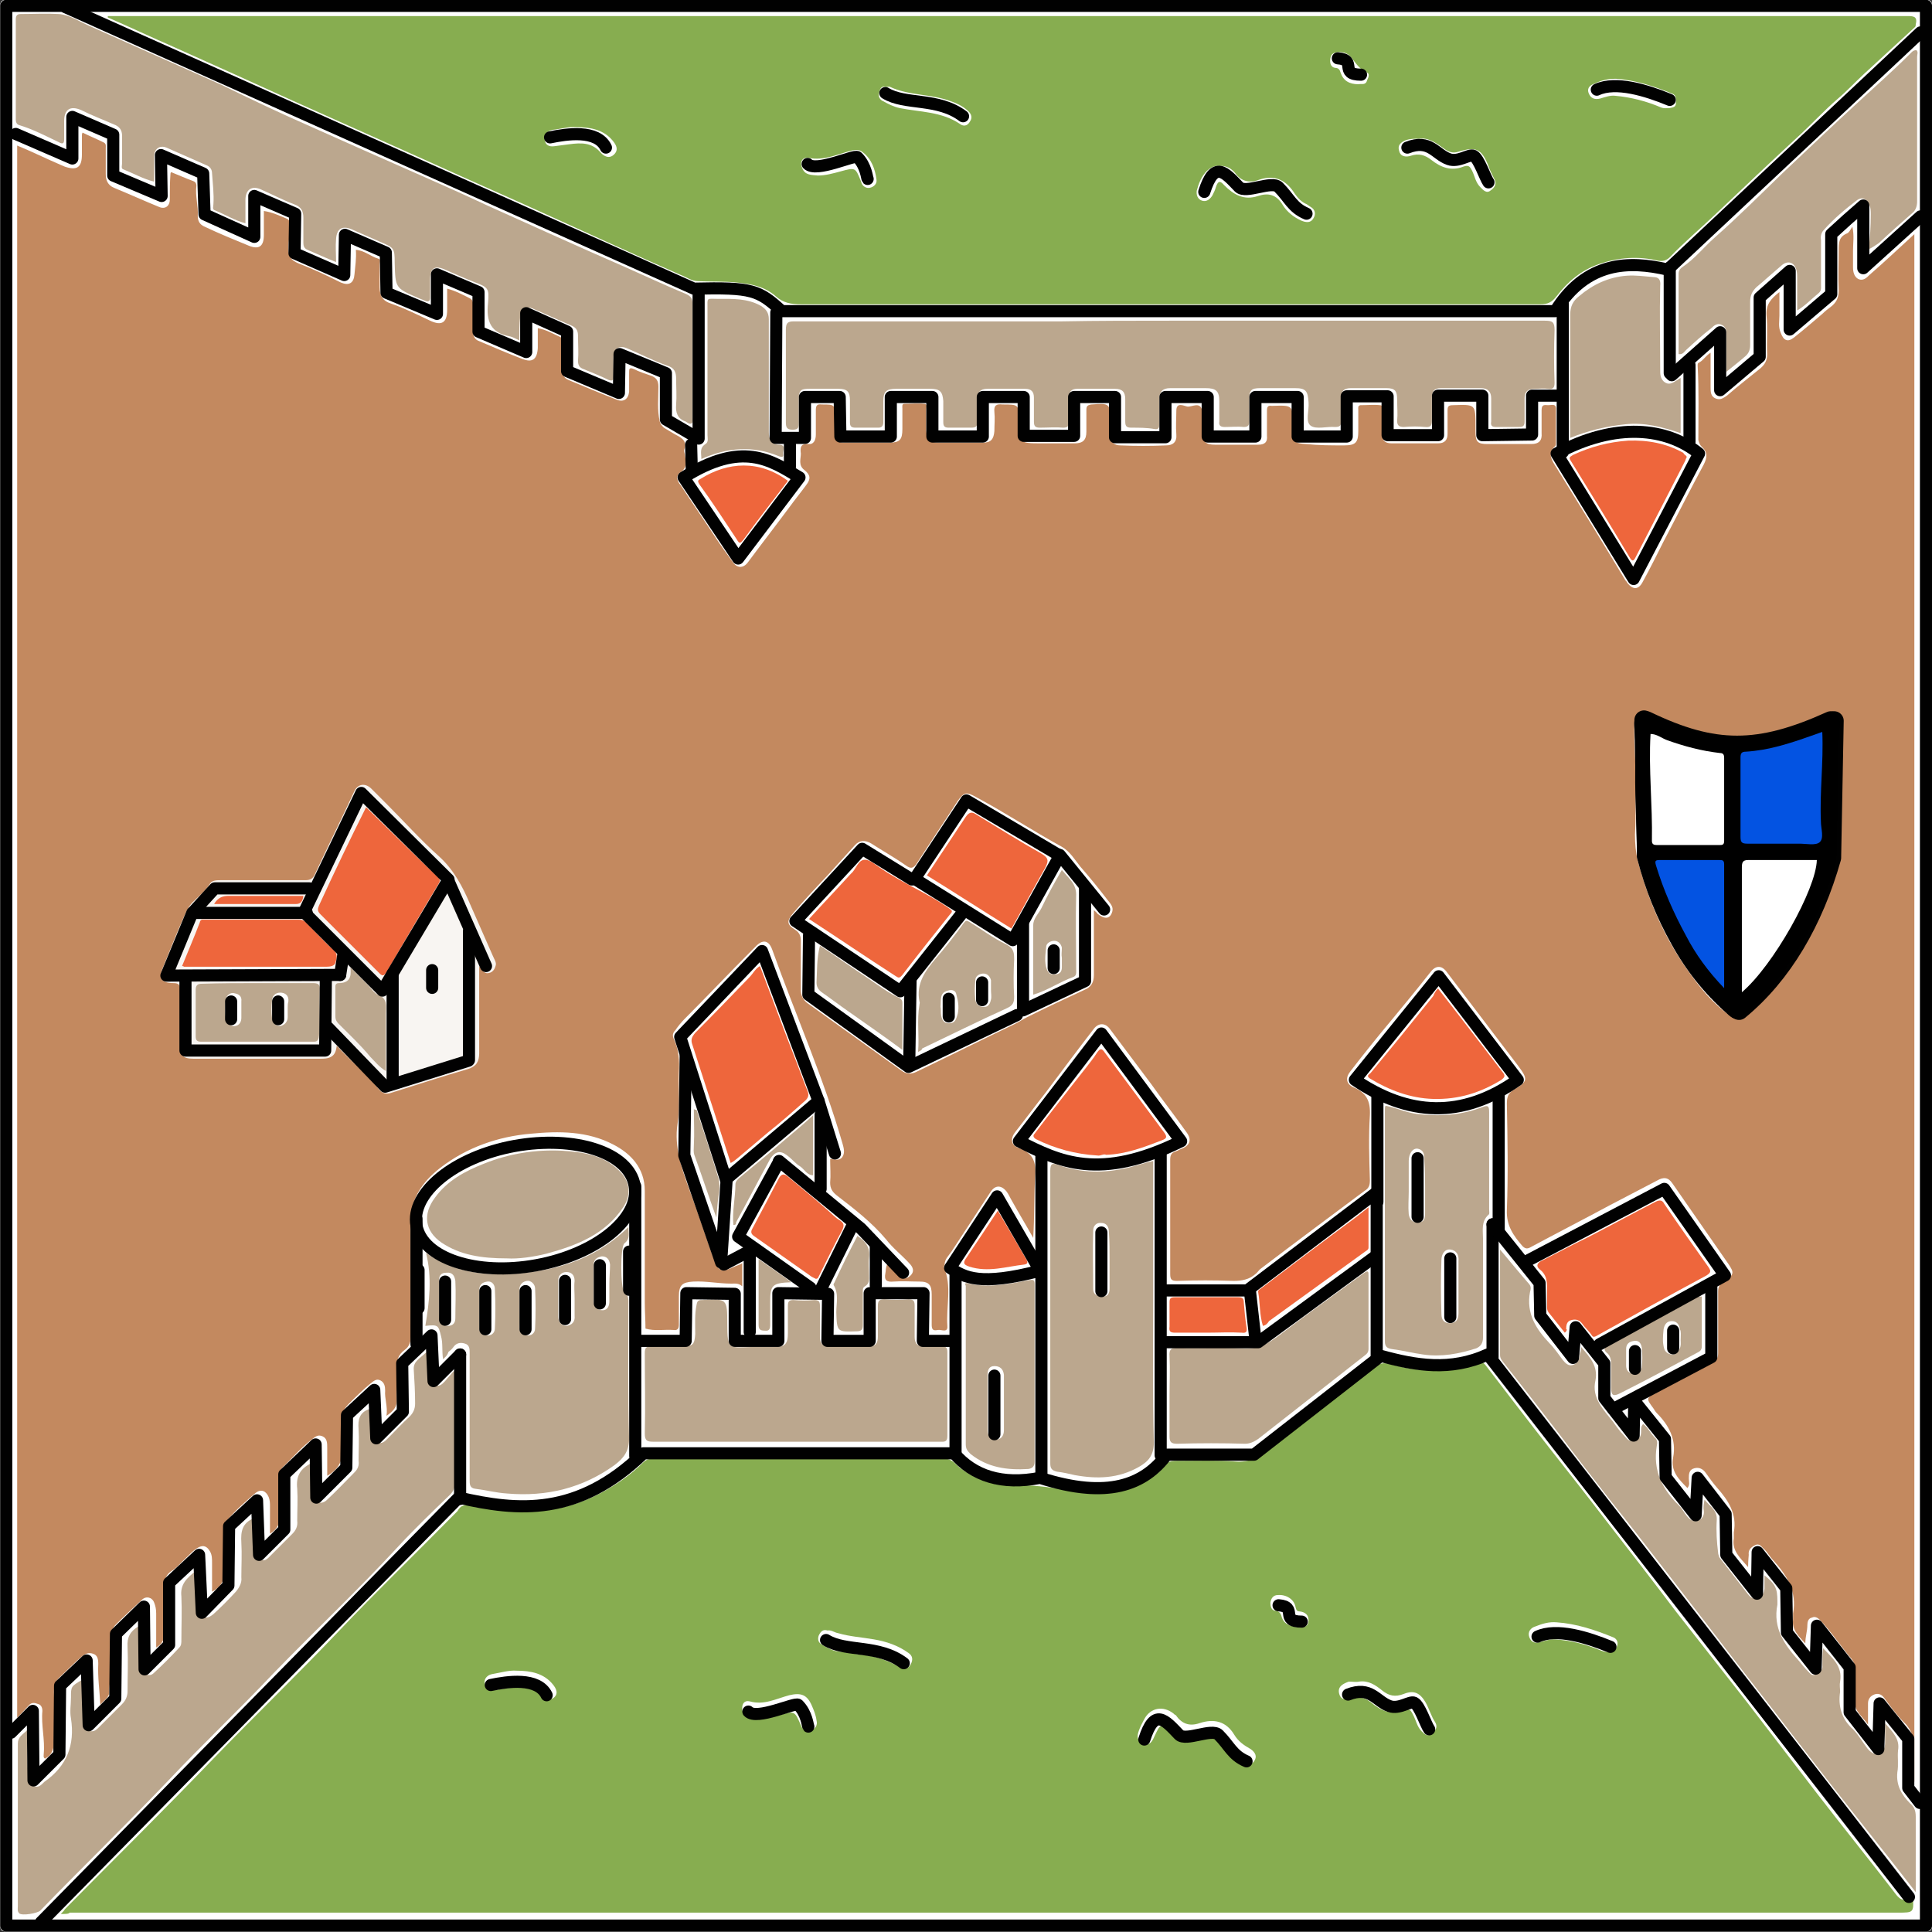 <?xml version="1.0" encoding="utf-8"?>
<!-- Generator: Adobe Illustrator 25.0.0, SVG Export Plug-In . SVG Version: 6.00 Build 0)  -->
<svg version="1.1" id="Layer_1" xmlns="http://www.w3.org/2000/svg" xmlns:xlink="http://www.w3.org/1999/xlink" x="0px" y="0px"
	 viewBox="0 0 283.5 283.5" style="enable-background:new 0 0 283.5 283.5;" xml:space="preserve">
<rect x="0" y="0" width="283.5" height="283.5" fill="#333333" stroke="none"/>
<style type="text/css">
	.st0{fill:#FFFFFF;}
	.st1{fill:#C3895F;}
	.st2{fill:#87AD50;}
	.st3{fill:#BBA78E;}
	.st4{fill:#EE663C;}
	.st5{fill:#F8F5F2;}
	.st6{fill:none;stroke:#010101;stroke-width:1.779;stroke-linecap:round;stroke-linejoin:round;}
	.st7{fill:none;stroke:#010101;stroke-width:2.236;stroke-linecap:round;stroke-linejoin:round;stroke-miterlimit:6.317;}
	.st8{fill:none;stroke:#010101;stroke-width:2.236;stroke-miterlimit:6.317;}
	.st9{fill:#0353E2;}
</style>
<g id="g3276" transform="translate(32.016,91.957)">
	<g>
		<path class="st0" d="M109.7,191.5c-46.9,0-93.8,0-140.6,0c-0.9,0-1.1-0.2-1.1-1.1c0-93.8,0-187.5,0-281.3c0-0.9,0.2-1.1,1.1-1.1
			c93.8,0,187.5,0,281.3,0c0.9,0,1.1,0.2,1.1,1.1c0,93.8,0,187.5,0,281.3c0,0.9-0.2,1.1-1.1,1.1
			C203.5,191.5,156.6,191.5,109.7,191.5z"/>
		<path class="st1" d="M224.5,138c-1.2-1.4-2.4-2.4-2.1-4.2c0-0.3,0-0.6,0-0.9c0.5-2.7-0.8-4.7-2.5-6.6c-0.6-0.7-1.1-1.4-1.6-2.1
			c-0.4-0.6-1-0.9-1.7-0.7c-0.8,0.2-0.8,0.9-0.8,1.5c0,0.5,0.2,0.9-0.2,1.4c-1.3-1.3-2.5-2.5-2.1-4.5c0.5-2.6-0.6-4.7-2.4-6.5
			c-0.2-0.2-0.3-0.4-0.5-0.7c-1.1-1.5-1.1-1.5,0.6-2.4c2.7-1.4,5.4-2.9,8.1-4.3c0.6-0.3,0.8-0.7,0.8-1.4c0-3,0-6,0-9
			c0-0.7,0.2-1.1,0.8-1.5c1.7-1,1.5-1.4,0.7-2.6c-2.7-3.9-5.5-7.9-8.2-11.8c-0.6-0.9-1.3-1-2.3-0.4c-2.3,1.2-4.6,2.4-6.9,3.6
			c-3.9,2.1-7.8,4.1-11.7,6.2c-0.4,0.2-0.7,0.2-1.1-0.2c-1.3-1.5-2.4-3-2.3-5.3c0.2-5.2,0.1-10.4,0-15.6c0-1,0.2-1.6,1.1-2.1
			c2-1.2,2-1.5,0.6-3.4c-3.5-4.6-7-9.2-10.5-13.8c-0.8-1.1-1.7-1-2.5,0.1c-1.8,2.3-3.7,4.6-5.6,6.9c-2.1,2.5-4.1,5-6.1,7.6
			c-0.7,0.9-0.6,1.8,0.5,2.3c1.9,0.8,2.5,2,2.4,4.1c-0.2,3.1-0.1,6.3,0,9.5c0,0.7-0.1,1.2-0.8,1.6c-5.1,3.8-10.2,7.6-15.2,11.4
			c-0.3,0.2-0.5,0.6-0.8,0.8c-0.9,0.8-2,1-3.2,1c-2.8-0.1-5.5-0.1-8.3,0c-0.8,0-1-0.2-1-1c0-5.6,0-11.2,0-16.8c0-0.7,0.2-1,0.8-1.2
			c0.3-0.1,0.6-0.3,0.9-0.4c1.2-0.5,1.5-1.3,0.7-2.4c-1.7-2.4-3.5-4.7-5.2-7.1c-2-2.7-4-5.3-6-8c-0.7-1-1.7-1-2.4-0.1
			c-2.4,3.1-4.7,6.2-7.1,9.4c-1.5,1.9-2.9,3.8-4.4,5.7c-0.8,1-0.7,2,0.5,2.4c1.9,0.7,2.5,1.8,2.4,3.8c-0.2,3.1-0.1,6.3-0.3,9.4
			c-1-1.8-2.1-3.6-3.1-5.4c-0.3-0.5-0.5-1-0.8-1.4c-0.8-1-1.7-1-2.4,0.1c-1.9,2.9-3.8,5.8-5.7,8.7c-0.4,0.6-1,1.1-1,1.9
			c0,0.1-0.1,0.2-0.1,0.4c1.2,2.8,0.3,5.7,0.5,8.6c0.1,1.1-0.9,0.5-1.4,0.6s-0.9,0.1-0.9-0.7c0-1.5,0-3,0-4.5c0-1.4-0.4-1.9-1.8-1.9
			c-1.3,0-2.5-0.1-3.8,0c-1,0.1-1.4-0.2-1.2-1.2c0.1-0.4,0-0.8,0.3-1.4c0.5,0.5,1,1.1,1.5,1.6s1.1,0.8,1.8,0.2
			c0.8-0.7,0.4-1.4-0.1-1.9c-1.1-1.2-2.4-2.2-3.4-3.5c-2.1-2.5-4.7-4.5-7.3-6.5c-0.6-0.5-0.9-1-0.9-1.8c0.1-1.1,0-2.3,0-3.5
			c0.7,0.1,1.4,0.3,1.8-0.3c0.4-0.6,0.2-1.3,0-2c-2.8-9.7-6.9-18.9-10.3-28.4c-0.5-1.4-1.4-1.6-2.5-0.4c-0.2,0.2-0.3,0.3-0.5,0.5
			c-3.3,3.3-6.5,6.7-9.8,10c-0.5,0.5-1,1.1-1.4,1.7c-0.4,0.4-0.5,0.8-0.2,1.4c0.7,1.5,0.8,3.1,0.7,4.8c-0.1,2.5,0.2,5.1-0.2,7.6
			c-0.5,3.3,0.6,6.5,1.7,9.5c1.2,3.2,2.3,6.5,3.4,9.7c0.9,2.5,1.2,2.7,3.5,1.6c0.3-0.1,0.6-0.2,0.9-0.4c0,1.1,0,2.2,0,3.4
			c-0.5-0.5-1.1-0.4-1.6-0.4c-1.9,0-3.7-0.4-5.6-0.3c-1.6,0.1-2.1,0.5-2.1,2.2c0,1.4,0,2.8,0,4.1c0,0.6-0.2,0.9-0.8,0.8
			c-1.4-0.1-2.7,0.2-4.1-0.2c0-1.3-0.1-2.5-0.1-3.8c0-5.5,0-11,0-16.4c0-3.4-2.1-5.5-4.6-6.8c-3.8-2-8-2-12.1-1.6
			c-4.8,0.4-9.4,2-13.3,5c-2.7,2.1-4.5,4.7-4.4,8.4c0.1,5.4,0,10.7,0.1,16.1c0,0.9-0.2,1.7-0.9,2.2c-1,0.7-1.3,1.7-1.2,2.9
			c0.1,1.4-0.1,2.8,0,4.3c0.1,1.2-0.5,1.8-1.5,2.5c0.2-1.4-0.3-2.5-0.2-3.7c0-0.6-0.1-1.2-0.7-1.5s-1,0.1-1.5,0.5
			c-1.1,0.9-2.1,1.9-3.1,2.9c-0.7,0.7-1.1,1.4-1.1,2.5c0.1,1.3-0.1,2.6,0.1,3.9c0.2,1.9-0.5,3.2-2.2,4.2c0-1.4,0-2.7,0-4.1
			c0-0.7,0-1.4-0.7-1.7c-0.7-0.3-1.1,0.1-1.6,0.5c-1.6,1.2-2.8,2.7-4.2,4c-0.4,0.4-0.5,0.9-0.5,1.5c0,1.9-0.1,3.7,0,5.6
			c0.1,1.2-0.3,2-1.4,2.7c0-1.4,0-2.7,0-4c0-0.5,0-0.9-0.2-1.4c-0.4-0.9-1.1-1.2-1.9-0.6c-1.4,1.2-2.8,2.4-4,3.8
			c-0.4,0.4-0.5,0.9-0.5,1.5c0,1.9,0,3.7,0,5.6c0,1.4-0.2,2.7-1.9,3.6c0-1.5,0-2.9,0-4.2c0-0.6,0-1.2-0.3-1.7
			c-0.4-0.7-0.9-1-1.7-0.6c-0.9,0.5-1.5,1.3-2.3,2c-0.5,0.5-1,1.1-1.7,1.5c-0.6,0.4-1,1.1-1,1.9c0,2.4,0,4.7,0,7.1
			c0,0.9-0.2,1.6-1.2,2.2c0-1.7,0-3.3,0-5c0-0.6-0.1-1.1-0.3-1.6c-0.3-0.8-1.2-1-1.8-0.4c-1.3,1.2-2.6,2.4-3.8,3.6
			c-0.5,0.5-0.7,1.1-0.7,1.8c0,1.3-0.1,2.6,0,3.9c0.1,1.5-0.3,2.9-0.3,4.3c0,0.8-0.8,1.1-1.3,1.8c-0.1-2.1-0.4-4.1-0.3-6
			c0-0.7-0.1-1.3-0.8-1.5c-0.6-0.2-1.1,0-1.6,0.4c-1.1,0.9-2,1.9-3.1,2.9c-0.7,0.6-1,1.3-1,2.3c0.1,2.4,0,4.7,0,7.1
			c0,1.2-0.2,2.1-1.3,2.7c-0.3-0.1-0.2-0.5-0.2-0.7c0.2-2.1-0.4-4.2-0.2-6.3c0-0.5-0.2-0.9-0.6-1c-0.5-0.2-1-0.3-1.4,0.2
			c-0.5,0.5-1,1.1-1.7,1.8c0-77.1,0-153.8,0-230.7c2.2,0.9,4.2,1.9,6.3,2.8c0.2,0.1,0.5,0.2,0.7,0.3c1.8,0.6,2.5,0.1,2.5-1.8
			c0-0.9,0-1.9,0-2.8c0-0.1,0-0.2,0.1-0.4c1,0.5,2,0.9,3,1.4c0.5,0.2,0.4,0.5,0.4,0.9c0,1.3,0,2.5,0,3.8c0,0.9,0.3,1.6,1.2,2
			c2.2,0.9,4.4,1.9,6.6,2.8c0.9,0.4,1.6-0.1,1.6-1.1c0-1.3,0-2.5,0.1-3.8c0,0,0-0.1,0.1-0.2c1,0.4,2.1,0.9,3.2,1.3
			c0.3,0.1,0.5,0.3,0.5,0.7c-0.2,1.5,0.3,3,0.2,4.4c0,0.8,0.3,1.3,1,1.6c2.1,1,4.3,1.9,6.5,2.8c1.5,0.6,2.2,0.1,2.2-1.6
			c0-1.1,0-2.2,0-3.5C8-60.8,9-60.3,10-59.9c0.5,0.2,0.5,0.5,0.5,0.9c0.1,1.2-0.2,2.3-0.2,3.5c0,1.1,0.3,1.7,1.5,2.2
			c2.1,0.8,4.2,1.8,6.2,2.8c1.2,0.5,1.9,0.1,2-1.2c0.1-1.2,0.3-2.3,0.2-3.6c1.3,0.1,2.2,1,3.3,1.3c0.4,0.1,0.2,0.5,0.2,0.8
			c0,1.1,0,2.3,0,3.4c0,1.2,0.4,2,1.7,2.4c2,0.7,3.8,1.6,5.7,2.5c1.7,0.8,2.5,0.3,2.5-1.6c0-1,0-2,0-3.1c1.2,0.3,2.3,0.9,3.3,1.4
			c0.4,0.2,0.5,0.5,0.5,0.9c0,1.3,0,2.7,0,4c0,0.7,0.3,1.2,0.9,1.4c2.1,0.9,4.2,1.8,6.3,2.6c1.5,0.6,2.2,0.1,2.3-1.6
			c0-0.9,0-1.9,0-2.9c1.2,0.2,2.2,0.8,3.3,1.3c0.4,0.2,0.2,0.5,0.2,0.8c0,1.3,0,2.6,0,3.9c0,0.7,0.3,1.3,1,1.6c2.4,1,4.8,2,7.1,2.9
			c1,0.4,1.7-0.1,1.8-1.2c0-0.9,0-1.9,0-2.8c0-0.5,0-0.8,0.7-0.5c0.8,0.4,1.7,0.7,2.6,1c0.7,0.3,1,0.7,1,1.6c0,1.7-0.2,3.4,0.2,5.1
			c0.1,0.4,0.3,0.6,0.6,0.9c0.5,0.3,1,0.6,1.5,0.9c0.9,0.5,2,0.9,1.5,2.3c-0.1,0.3,0.1,0.6,0.1,0.9c0.1,0.8,0.4,1.7-0.6,2.4
			c-0.9,0.6-0.5,1.4,0,2c1.7,2.6,3.5,5.2,5.2,7.8c0.8,1.2,1.6,2.3,2.4,3.4c0.6,0.9,1.5,1,2.2,0.1c2-2.7,4.1-5.4,6.1-8.1
			c0.8-1.1,1.7-2.2,2.5-3.3c0.7-0.9,0.6-1.5-0.3-2.2s-0.5-1.6-0.5-2.4c-0.1-0.8-0.1-1.5,1.1-1.4c0.8,0.1,1.1-0.6,1.1-1.4
			c0-1.2,0-2.4,0-3.5c0-0.7,0.1-1,0.9-0.9c1.9,0,1.9,0,1.9,1.9c0,0.7,0,1.5,0,2.2c0,1.1,0.5,1.6,1.5,1.5c2.1,0,4.2,0,6.4,0
			c1.6,0,2-0.4,2-2c0-1,0-2,0-3c0-0.3-0.1-0.7,0.3-0.7c1,0,2-0.1,2.9,0c0.5,0,0.3,0.5,0.3,0.8c0,1,0,2,0,3.1
			c0.1,1.4,0.5,1.8,1.9,1.8c2.1,0,4.2,0,6.4,0c1.2,0,1.6-0.5,1.7-1.7c0-0.9,0.1-1.9,0-2.8c-0.1-1,0.3-1.2,1.2-1.1
			c2.4,0,2.4,0,2.4,2.4c0,3.2,0,3.3,3.2,3.3c1.7,0,3.3,0,5,0c1.2,0,1.7-0.5,1.7-1.7c0-1.1,0-2.1,0-3.2c0-0.5,0.1-0.7,0.7-0.8
			c2.8-0.2,2.8-0.2,2.8,2.7c0,0.6,0,1.1,0,1.7c-0.1,1.1,0.6,1.6,1.5,1.6c2.2,0.1,4.5,0.1,6.7,0c1,0,1.6-0.5,1.5-1.6
			c-0.1-1.2,0-2.4,0-3.5c0-1.3,1.1-0.7,1.6-0.6c0.7,0.1,1.9-0.8,2.2,0.6c0.2,1,0,2.1,0,3.2c0.1,1.4,0.5,1.8,1.9,1.8
			c2.1,0,4.2,0,6.3,0c1,0,1.4-0.4,1.3-1.3c0-1.2,0-2.4,0-3.7c0-0.5,0.1-0.8,0.7-0.7h0.1c3-0.1,3-0.1,3,2.8c0,0.3,0,0.6,0,0.9
			c0,1.6,0.3,1.8,1.9,1.9c1.9,0.2,3.7,0.2,5.6,0.2c1.7,0,2.1-0.4,2.1-2.1c0-1,0-2,0-3.1c0-0.3-0.1-0.6,0.3-0.7c1,0,2-0.1,2.9,0
			c0.5,0,0.3,0.5,0.3,0.8c0,1.1,0,2.3,0,3.4c0,1,0.4,1.4,1.4,1.4c2.3,0,4.6,0,6.8,0c1,0,1.4-0.5,1.4-1.4c0-1.1,0-2.3,0-3.4
			c0-0.6,0.1-0.8,0.8-0.8c3.3-0.1,3.3-0.2,3.3,3.1c0,0.3,0,0.6,0,0.8c0,1.5,0.3,1.8,1.8,1.8c2.1,0,4.2,0,6.4,0
			c1.1,0,1.6-0.5,1.5-1.6c0-1.1,0-2.3,0-3.4c0-0.9,0.5-0.7,1-0.7s1.2-0.3,1.1,0.7c0,1.6,0,3.2,0,4.8c0,0.2,0,0.4-0.1,0.5
			c-1.2,1.1-0.5,2.1,0.2,3.2c3.4,5.5,6.8,11,10.1,16.5c0.1,0.1,0.2,0.2,0.3,0.4c0.8,1,1.6,1,2.2-0.1c1.1-2,2.1-4,3.1-6
			c2-3.8,3.9-7.6,5.9-11.3c0.5-1,0.6-1.8-0.3-2.6c-0.3-0.3-0.4-0.6-0.5-1c0-3.6,0.1-7.2-0.1-10.9c0-0.2,0-0.3,0.1-0.4
			c0.7-0.3,1-1,1.8-1.5c0,1.8,0,3.4,0,5.1c0,0.6,0,1.3,0.7,1.6s1.1,0,1.7-0.4c1.6-1.4,3.3-2.7,4.9-4c0.7-0.6,1-1.2,1-2.1
			c-0.1-1.9,0.1-3.8-0.1-5.7c-0.1-1.5,0.6-2.4,1.9-3.4c0,1.3,0,2.3,0,3.4c0,0.9-0.2,1.7,0.2,2.6c0.4,1.1,1,1.4,1.9,0.7
			c1.4-1.1,2.8-2.3,4.2-3.5c0.4-0.4,0.8-0.7,1.2-1c0.8-0.6,1.2-1.3,1.2-2.4c-0.1-2,0-3.9,0-5.9c0-1.1,0-2,1.2-2.5
			c0.3-0.1,0.5-0.5,0.8-1c0.3,1.3,0.1,2.4,0.1,3.5c0,0.8,0,1.7,0,2.5c0,0.7,0.2,1.4,0.8,1.7c0.7,0.3,1.2-0.2,1.6-0.6
			c2.2-1.9,4.3-3.9,6.6-6c0,75.8,0,151.4,0,227.1h-0.1c0-1.5-0.1-3.1,0-4.6c0.1-1.6-0.2-3-1.5-4.2c-1.1-1.1-2-2.4-2.9-3.6
			c-0.4-0.5-0.9-0.6-1.4-0.4c-0.5,0.2-0.9,0.6-0.9,1.3c0,0.9,0,1.8,0,3.1c-0.9-1.3-2-1.9-1.9-3.4s0-3.1,0-4.6c0-0.6-0.1-1.1-0.5-1.6
			c-1.6-1.9-2.9-3.9-4.6-5.7c-0.4-0.4-0.8-0.6-1.2-0.4c-0.6,0.1-0.7,0.7-0.7,1.1c0,0.9-0.3,1.7-0.3,2.7c-1-1.1-2-2-1.8-3.5
			c0-0.3,0-0.6,0-0.9c0.6-3.2-0.9-5.6-2.9-7.8c-0.5-0.5-0.8-1.1-1.3-1.6c-0.4-0.3-0.7-1-1.4-0.6c-0.6,0.3-1,0.7-0.9,1.4
			C224.6,136.3,224.5,137,224.5,138z"/>
		<path class="st2" d="M-23.1,188.9c0.3-0.3,0.5-0.5,0.6-0.7c7.3-7.4,14.8-14.8,22-22.3c6-6.2,12.2-12.2,18.1-18.4
			c5.5-5.8,11.3-11.4,16.9-17.1c0.2-0.2,0.4-0.4,0.6-0.6c0.5-0.9,1-1,2-0.8c2.3,0.4,4.6,0.7,6.9,0.8c4.4,0.2,8.4-0.7,12.2-2.7
			c2.2-1.2,4.3-2.6,6.1-4.4c0.4-0.4,0.8-0.6,1.4-0.6c14.3,0,28.6,0,42.9,0c1.1,0,1.6,0.8,2.2,1.3c2.2,1.6,4.6,2.6,7.4,2.6
			c2.9-0.1,5.8,0.2,8.7,0.8c4.2,0.9,8.3,0.6,12-2c0.6-0.4,1.3-0.7,1.6-1.3c0.6-1.1,1.5-1.1,2.6-1.1c2.7,0,5.4-0.1,8.1,0.1
			c2.2,0.2,3.8-0.7,5.4-2c3.8-3.1,7.7-6,11.6-9.1c1.1-0.9,2.3-1.6,3.3-2.6c0.8-0.8,1.6-0.8,2.5-0.6c2.7,0.8,5.4,1.1,8.2,0.9
			c1.6-0.1,3.1-0.3,4.6-1c0.6-0.2,0.8-0.2,1.2,0.3c3.3,4.3,6.5,8.5,9.8,12.7c2.6,3.3,5.2,6.6,7.8,10c3.5,4.5,6.9,8.9,10.3,13.4
			c3.5,4.5,7,8.9,10.5,13.4c3.4,4.4,6.8,8.9,10.2,13.3c3.7,4.8,7.5,9.5,11.2,14.3c0.1,0.1,0.2,0.3,0.3,0.4c0.8,1.1,1.5,1.2,2.5,0.4
			l0.1,0.1c0.1,2.3,0.1,2.3-2.2,2.3c-89.4,0-178.9,0-268.3,0C-21.9,188.9-22.4,188.9-23.1,188.9z"/>
		<path class="st2" d="M-16.2-89.6c0.4,0,0.7,0,1.1,0c87.6,0,175.2,0,262.9,0c0.9,0,1.6,0,1.3,1.2c0,0.1,0,0.3-0.1,0.4
			c-2.5,2.3-5,4.6-7.5,6.9c-1.3,1.2-2.5,2.5-3.8,3.6c-2.1,1.8-4,3.9-6.1,5.8c-3.9,3.6-7.8,7.3-11.7,11c-2.3,2.2-4.7,4.2-6.9,6.5
			c-0.5,0.5-1.1,0.6-1.7,0.5c-2.9-0.7-5.8-0.5-8.7,0.5c-2.6,0.9-4.6,2.6-6.2,4.7c-0.7,0.9-1.3,1.2-2.4,1.2c-36.1,0-72.3,0-108.4,0
			c-1.5,0-2.7-0.2-3.8-1.2c-1.6-1.4-3.6-1.8-5.7-2c-1.9-0.2-3.8-0.1-5.7-0.2c-0.9,0-1.7-0.6-2.5-0.9c-6.4-2.8-12.7-5.7-19.1-8.6
			c-5.9-2.7-11.9-5.3-17.8-8c-6.7-3-13.4-6-20.1-9C5-79.9-0.8-82.5-6.6-85.1c-3.2-1.4-6.4-2.9-9.6-4.3
			C-16.2-89.5-16.2-89.5-16.2-89.6z"/>
		<path class="st3" d="M44.2-42c-0.6-0.3-1-0.5-1.4-0.6c-2.8-0.5-3.5-2.2-3.2-4.9c0.2-2.2,0-2.3-2.1-3.1c-1.3-0.5-2.6-1.1-4-1.7
			c-1.7-0.8-2.4-0.4-2.4,1.4c0,0.9,0,1.7,0,2.6c0,0.5-0.2,0.7-0.7,0.5c-0.4-0.2-0.8-0.3-1.2-0.5c-3.2-1.4-3.2-1.4-3.3-5.1
			c0-2.2-0.1-2.2-2.2-3.1c-1.4-0.6-2.7-1.2-4.1-1.8s-2.2-0.1-2.3,1.4c-0.1,1.1,0,2.2,0,3.4c-1.5-0.6-2.8-1.2-4.2-1.8
			c-0.5-0.2-0.6-0.6-0.6-1c0-1.2,0-2.4,0-3.7c0-1-0.3-1.6-1.4-2c-1.6-0.6-3.1-1.4-4.7-2.1C5-64.8,4-64.2,4-62.6c0,0.6,0,1.1,0,1.7
			c0,0.5,0,1,0,1.7c-1.6-0.4-3-1.3-4.5-1.9c-0.4-0.1-0.2-0.6-0.2-0.9c0.1-1.5-0.1-3-0.2-4.5c0-0.6-0.3-1-0.8-1.2
			c-2-0.9-3.9-1.7-5.9-2.6c-1-0.4-1.8,0.2-1.8,1.3c0,1.2,0,2.4,0,3.7c-1.6-0.4-3-1.2-4.5-1.8c-0.4-0.1-0.2-0.6-0.2-0.9
			c0-1.3,0-2.7,0-4c0-0.9-0.4-1.4-1.2-1.7c-1.6-0.7-3.2-1.3-4.8-2.1c-1.6-0.7-2.5-0.1-2.5,1.6c0,0.9,0,1.7,0,2.6
			c0,0.6-0.1,0.9-0.8,0.5c-1.9-0.9-3.8-1.9-5.8-2.5c-0.4-0.1-0.5-0.5-0.5-0.8c0-4.9,0-9.8,0-14.7c0-0.7,0.3-0.8,0.8-0.8
			c1.8,0,3.7-0.1,5.5,0c1.6,0.1,3,1.1,4.4,1.7c6.5,2.9,13,5.8,19.5,8.7C5-77.3,9-75.4,13.1-73.6c5.6,2.5,11.2,5,16.9,7.5
			c3.2,1.4,6.3,2.8,9.5,4.3c6.9,3.1,13.7,6.2,20.6,9.2c2.9,1.3,5.7,2.6,8.6,3.8c0.6,0.3,0.9,0.6,0.9,1.4c0,5.6,0,11.1,0,16.7
			c0,0.3,0.2,0.7-0.2,0.9c-0.3,0.1-0.6-0.2-0.8-0.3c-1.2-0.4-1.5-1.3-1.4-2.5c0.1-1.2,0-2.5,0-3.8c0-1-0.3-1.6-1.3-1.9
			c-2-0.7-3.9-1.7-5.8-2.5c-1.3-0.6-2.1,0-2.1,1.4c0,0.9,0,1.8,0,2.7c0,0.5-0.1,0.7-0.7,0.5c-1.2-0.6-2.5-1.1-3.7-1.6
			C53-38,52.8-38.4,52.8-39c0.1-1.2,0-2.4,0-3.7c0-0.8-0.3-1.2-1-1.5c-1.9-0.8-3.8-1.7-5.7-2.5c-1-0.4-1.8,0.2-1.8,1.4
			C44.2-44.4,44.2-43.3,44.2-42z"/>
		<path class="st3" d="M139.7-44.9c18.3,0,36.6,0,55,0c1.1,0,1.4,0.2,1.4,1.4c-0.1,2.6-0.1,5.1,0,7.7c0,0.7-0.2,1-0.9,0.9
			s-1.4,0-2.1,0c-1,0-1.4,0.5-1.4,1.4c0,1.1,0,2.3,0,3.4c0,0.6-0.2,0.8-0.8,0.8c-1.1,0-2.3,0-3.4,0c-0.6,0-0.8-0.2-0.7-0.8
			c0-1.1,0-2.3,0-3.4c0-1-0.5-1.5-1.5-1.5c-2,0-3.9,0-5.9,0c-1,0-1.3,0.5-1.3,1.4c0,1.1,0,2.2,0,3.3c0,0.7-0.1,1.1-1,1
			c-1-0.1-2-0.1-3.1,0c-0.7,0-1-0.2-1-0.9c0.1-1,0-2,0-3.1c0-1.3-0.3-1.7-1.6-1.7c-1.7,0-3.5,0-5.2,0c-1.1,0-1.4,0.5-1.4,1.4
			c0,1.1,0,2.3,0,3.4c0,0.7-0.2,0.9-0.9,0.9c-1.2-0.1-2.8,0.4-3.6-0.2s-0.2-2.2-0.3-3.4c-0.1-1.7-0.4-2.1-2-2.1c-1.7,0-3.4,0-5.1,0
			c-1.3,0-1.6,0.3-1.6,1.6c0,1.1,0,2.1,0,3.2c0,0.6-0.1,0.9-0.8,0.9c-0.9-0.1-1.9,0-2.8,0c-0.6,0-0.9-0.2-0.8-0.8c0-1,0-2,0-3
			c0-1.5-0.5-1.9-2-1.9c-1.7,0-3.5,0-5.2,0c-1.1,0-1.6,0.5-1.6,1.6c0,1.2,0,2.4,0,3.7c0,0.5-0.1,0.8-0.7,0.7
			c-1.1-0.2-2.3-0.2-3.4-0.2c-0.7,0-0.9-0.2-0.9-0.9c0-1.1,0-2.2,0-3.3c0-1-0.4-1.5-1.5-1.5c-1.8,0-3.7,0-5.5,0
			c-0.9,0-1.3,0.4-1.2,1.3c0,1.1,0,2.3,0,3.4c0,0.7-0.2,1-0.9,1c-1.1-0.1-2.3,0-3.4,0c-0.7,0-0.9-0.2-0.9-0.9c0-1.2,0-2.4,0-3.5
			c0-0.9-0.4-1.3-1.3-1.3c-1.8,0-3.7,0-5.5,0c-1.1,0-1.5,0.5-1.5,1.5c0,1.1,0,2.2,0,3.3c0,0.7-0.2,0.9-0.9,0.9c-1.1,0-2.2,0-3.3,0
			c-0.6,0-0.8-0.2-0.8-0.8c0-1,0-2,0-3.1c-0.1-1.4-0.5-1.8-1.9-1.8c-1.7,0-3.3,0-5,0c-1.5,0-1.9,0.4-1.9,1.8c0,1,0,2,0,3.1
			c0,0.5-0.2,0.8-0.7,0.8c-1.1,0-2.3,0-3.4,0c-0.6,0-0.8-0.2-0.8-0.8c0-1.1,0-2.1,0-3.2c0-1.3-0.4-1.7-1.7-1.7c-1.4,0-2.8,0-4.2,0
			c-1.4,0-1.6,0.2-1.6,1.7c0,1.1,0,2.1,0,3.2c0,0.7,0,1.1-0.9,1.1s-1-0.4-1-1.1c0-4.5,0-9.1,0-13.6c0-1,0.3-1.2,1.2-1.2
			c13.1,0,26.2,0,39.3,0C129-44.9,134.3-44.9,139.7-44.9z"/>
		<path class="st3" d="M-28,161.9c0,2.5-0.1,4.8,0.2,7c0.1,0.5,0.1,1,0.7,1.2c0.6,0.3,1,0,1.4-0.4c0.1-0.1,0.1-0.1,0.2-0.2
			c3.3-2.3,4.5-5.4,3.9-9.3c-0.2-1,0-2,0-3.1c0-1.6,0-1.6,1.7-2.6c-0.2,2,0.3,3.9,0.2,5.8c0,0.7,0,1.4,0.7,1.7
			c0.8,0.3,1.2-0.2,1.7-0.7c1.1-1.1,2.1-2.1,3.2-3.2c0.5-0.5,0.8-1.1,0.8-1.9c0-2.2,0.1-4.3,0-6.5c-0.1-1.4,0.4-2.3,1.6-3
			c0.6,1.2,0.3,2.5,0.3,3.7c0,0.7,0,1.5,0,2.2c0,0.6,0.3,0.8,0.8,1.1s0.9,0.1,1.2-0.2c1.3-1.2,2.5-2.4,3.7-3.7
			c0.3-0.3,0.3-0.7,0.3-1.1c0-2.1,0.1-4.3,0-6.4c-0.2-1.8,0.8-2.7,2.2-3.8c0,2,0,3.7,0.2,5.5c0.1,0.5,0,1,0.7,1.3s1.2-0.1,1.6-0.4
			c1.1-1,2.2-2.1,3.3-3.3c0.5-0.6,0.9-1.3,0.8-2.1c0-1.7,0.1-3.4,0-5.1c-0.1-1.6,0.1-2.9,1.9-3.6c-0.1,1.5,0.1,3.1,0.2,4.6
			c0,0.7,0.2,1.3,0.8,1.5c0.6,0.3,1-0.2,1.4-0.6c1.1-1.1,2.1-2.1,3.2-3.2c0.5-0.5,0.8-1.1,0.7-1.9c0-1.6,0.1-3.2,0-4.7
			c-0.2-1.8,0.4-3,2.2-3.8c0,1.2,0,2.3,0,3.5c0,0.4,0,0.9,0.1,1.3c0.3,1.1,1.3,1.4,2.1,0.6c1.4-1.3,2.7-2.7,4-4
			c0.5-0.5,0.7-1,0.6-1.7c0-1.6,0.1-3.2,0-4.7c-0.1-1.3,0.1-2.4,1.6-2.9c0.4,1,0.3,2.1,0.3,3.2c0,0.7,0,1.4,0.8,1.7
			c0.8,0.3,1.2-0.2,1.7-0.7c1-1,2-2.1,3.1-3.1c0.5-0.5,0.8-1.1,0.8-1.9c0-1.7-0.1-3.4-0.2-5c-0.1-1.2,1-1.7,1.7-2.4
			c0.3-0.3,0.4,0.2,0.4,0.4c0,0.9,0,1.7,0,2.6c0,0.8,0.2,1.4,1,1.7c0.7,0.3,1.1-0.2,1.5-0.6c0.4-0.5,0.8-0.9,1.3-1.5
			c0.3,0.5,0.2,0.9,0.2,1.2c0,5,0,10.1,0,15.1c0,0.8-0.3,1.4-0.8,1.9c-2.6,2.5-5.2,5-7.6,7.6C20.3,141.6,14,147.5,8,153.7
			C3,159-2.3,164-7.3,169.3c-6.2,6.5-12.6,12.7-18.8,19.1c-0.4,0.4-2.7,0.8-3.1,0.4c-0.3-0.3-0.2-0.7-0.2-1c0-8,0-15.9,0-23.9
			C-29.4,162.9-28.7,162.6-28,161.9z"/>
		<path class="st3" d="M200,105.7c1.3,1.5,2.5,2.8,2.1,4.9c-0.6,2.6,1.2,4.3,2.6,6.1c0.5,0.7,1,1.4,1.6,2c0.4,0.5,0.8,1,1.6,0.7
			c0.8-0.2,0.9-0.8,0.9-1.4c0-0.4,0-0.7,0.3-1c0.7,0.5,1.1,1.4,1.7,2c0.4,0.3,0.4,0.8,0.3,1.2c-0.6,3.6,0.8,6.4,3.3,8.8
			c0.4,0.4,0.7,1,1.1,1.5c0.4,0.5,1,0.9,1.6,0.7s1-0.7,0.9-1.5c-0.1-0.5,0-1,0.1-1.6c0.7,0.9,1.9,1.5,1.8,3c-0.1,1.6,0,3.2,0.2,4.8
			c0,0.2,0.1,0.4,0.2,0.7c1.4,1.8,2.8,3.6,4.2,5.4c0.4,0.5,0.9,0.8,1.5,0.6c0.6-0.3,0.8-0.8,0.9-1.4c0-0.7,0-1.3,0-2
			c1.6,1.3,1.9,1.9,1.9,3.8c0,0.2,0,0.3,0,0.5c-0.7,3.5,1.1,6,3.2,8.3c0.4,0.5,0.8,1,1.3,1.5c0.3,0.3,0.6,0.8,1.2,0.4
			c0.6-0.3,1-0.6,0.9-1.3c0-0.8,0-1.6,0.1-2.5c1.3,1.4,2.9,2.6,2.5,4.9c-0.1,0.5,0,1,0,1.5c-0.3,2.1,0.2,4,1.9,5.5
			c0.8,0.8,1.4,1.9,2.1,2.8c0.4,0.5,1,1,1.7,0.8c0.7-0.3,0.9-0.9,0.9-1.7c0-0.9,0-1.7,0-2.8c1.1,1.3,2.2,2.3,1.9,4
			c-0.1,1,0.1,2.1-0.1,3.2c-0.2,1.9,0.6,3.3,1.9,4.6c0.6,0.5,0.8,1.1,0.8,1.9c0,3.6,0,7.2,0,11.1c-1.8-2.3-3.4-4.4-5.1-6.5
			c-2.3-2.9-4.5-5.7-6.8-8.6c-2.2-2.8-4.4-5.7-6.6-8.5c-3.5-4.6-7.1-9.1-10.6-13.7c-2.5-3.2-5-6.5-7.5-9.7
			c-2.7-3.5-5.5-7.1-8.3-10.6c-2.5-3.2-5-6.4-7.4-9.6c-2.7-3.5-5.4-7-8.1-10.4c-0.3-0.4-0.6-0.7-0.6-1.2c0-5.1,0-10.2,0-15.5
			c1.5,1.8,2.9,3.5,4.3,5.1c0.3,0.4,0.2,0.8,0.1,1.1c-0.6,3.2,0.9,5.5,2.9,7.6c0.7,0.7,1.3,1.6,1.9,2.4c0.4,0.5,0.9,1,1.6,0.7
			c0.7-0.3,0.9-0.9,0.9-1.6C200,106.2,200,106,200,105.7z"/>
		<path class="st3" d="M33,107.5c-0.2-1.3,0-2.3-0.3-3.4c-0.4-1.6-0.4-1.7-2.3-1.5c0.6-3.6,1-7.1,0.1-10.7c4.8,3.3,10,3.5,15.4,2.8
			s10.2-2.6,14.3-6.6c0,1,0.3,1.7-0.6,2.4c-0.6,0.5-0.6,6.6,0,7.1c0.7,0.6,0.6,1.2,0.6,1.9c0,6.5-0.1,13.1,0.1,19.6
			c0,1.9-0.8,2.9-2.1,3.9c-4.7,3.4-10,4.7-15.8,4.2c-1.6-0.1-3.1-0.5-4.7-0.7c-0.8-0.1-0.8-0.7-0.8-1.3c0-6.2,0-12.4,0-18.6
			c0-0.6,0-1.2-0.7-1.4c-0.6-0.2-1.2-0.1-1.6,0.4c-0.2,0.3-0.5,0.6-0.8,0.8C33.6,107,33.3,107.2,33,107.5z"/>
		<path class="st3" d="M84.7,119.6c-7,0-13.9,0-20.9,0c-0.9,0-1.2-0.2-1.2-1.2c0.1-3.9,0-7.9,0-11.8c0-0.8,0.2-1,1-1
			c1.5,0.1,3,0,4.5,0c1.6,0,1.8-0.3,1.9-1.8c0-1.4-0.1-2.9,0.2-4.3c0.1-0.6,0.3-0.7,0.8-0.7c3.7-0.2,3.7-0.2,3.7,3.5
			c0,3.8,0.3,3.5,3.4,3.4c1.1,0,2.3,0,3.4,0c1.7,0,2.1-0.4,2.1-2.1c0-1.3,0-2.6,0-3.9c0-0.6,0.1-0.9,0.8-0.9c1,0.1,2,0.1,3.1,0
			c0.7,0,0.8,0.3,0.8,0.9c0,1.5,0,3.1,0,4.6c0,0.9,0.5,1.3,1.3,1.3c2,0,4,0,6,0c0.9,0,1.2-0.5,1.2-1.4c0-1.5,0-3,0-4.5
			c0-0.8,0.2-1,1-1c1.2,0.1,2.4,0.1,3.5,0c0.8,0,0.9,0.3,0.9,1c0,1.5,0,3,0,4.5c0,1.1,0.5,1.4,1.4,1.4c0.8,0,1.7,0,2.5,0
			c0.6,0,0.9,0.1,0.9,0.8c0,4.1,0,8.3,0,12.4c0,0.9-0.5,0.8-1.1,0.8C98.9,119.6,91.8,119.6,84.7,119.6z"/>
		<path class="st3" d="M137.2,78.4c0,6.8,0,13.5,0,20.2c0,7-0.1,14.1,0.1,21.1c0,1.9-0.8,2.8-2.2,3.6c-3,1.7-6.1,1.8-9.4,1.2
			c-0.9-0.2-1.7-0.4-2.6-0.5c-0.9-0.2-1-0.6-1-1.3c0-14.3,0-28.6,0-42.9c0-1.1,0.4-1.1,1.2-0.8c3.4,1.2,6.8,1.2,10.2,0.4
			C134.7,79.1,135.9,78.7,137.2,78.4z"/>
		<path class="st3" d="M242.2-55.4c0.2-1.8,0.3-3.4,0.3-5.1c0-0.5,0-0.9-0.2-1.4c-0.4-0.9-1.1-1.2-1.8-0.7c-1.7,1.3-3.4,2.7-4.9,4.4
			c-0.4,0.4-0.5,1-0.4,1.5c0,2.2,0,4.3,0,6.5c0,0.5,0.1,0.9-0.4,1.3c-1,0.8-1.9,1.8-3.1,2.5c0-1.6,0-3.2,0-4.7c0-0.4,0-0.8-0.1-1.2
			c-0.3-1.2-1.3-1.5-2.2-0.7c-1.3,1.1-2.5,2.2-3.7,3.2c-0.6,0.6-0.9,1.2-0.9,2.1c0,2.1,0,4.3,0,6.4c0,0.8-0.3,1.3-0.8,1.7
			c-0.8,0.7-1.7,1.4-2.7,2.2c0-1.9,0-3.6,0-5.3c0-0.7,0-1.3-0.7-1.6c-0.6-0.3-1.1,0.1-1.5,0.5c-1.3,1-2.5,2.1-3.7,3.2
			c-0.3,0.3-0.5,0.7-1.1,0.6c0-3.9,0-7.8,0-11.8c0-0.5,0.3-0.8,0.6-1c1.8-1.2,3.1-2.9,4.7-4.3c3.4-3,6.6-6.2,9.9-9.4
			c3.8-3.6,7.5-7.1,11.3-10.6c2.5-2.3,5-4.5,7.4-6.9c0.3-0.3,0.5-0.6,1-0.6c0.3,0.3,0.1,0.6,0.1,1c0,7.1,0,14.1,0,21.2
			c0,0.7-0.2,1.3-0.7,1.7c-1.6,1.4-3.3,2.9-4.9,4.4C243.1-55.9,242.7-55.6,242.2-55.4z"/>
		<path class="st3" d="M171.3,70.3c1.6,0.3,3,1,4.6,1.2c3.3,0.4,6.5,0.2,9.6-1c0.8-0.3,1-0.2,1,0.7c0,4.8,0,9.5,0,14.3
			c0,0.3,0.1,0.7-0.1,0.8c-1.1,1-0.8,2.3-0.8,3.5c0,4.8,0,9.7,0,14.5c0,0.8-0.3,1.3-1,1.6c-2.5,0.8-5.1,1.3-7.8,0.9
			c-1.5-0.2-3-0.6-4.6-0.8c-0.6-0.1-1-0.3-1-1.1c0-11.3,0-22.7,0-34C171.2,70.6,171.2,70.5,171.3,70.3z"/>
		<path class="st3" d="M139.6,112.8c0-1.9,0.1-3.8,0-5.7c-0.1-1.1,0.3-1.3,1.3-1.3c3.1,0.1,6.2-0.1,9.3,0.1c2.3,0.2,3.9-0.7,5.6-2
			c4.1-3.1,8.3-6.1,12.4-9.1c0.6-0.4,0.6-0.1,0.6,0.4c0,3.6,0,7.2,0,10.8c0,0.4-0.2,0.7-0.5,0.9c-5.2,4.1-10.5,8.2-15.7,12.3
			c-0.6,0.4-1.2,0.7-1.9,0.7c-3.3-0.1-6.7-0.1-10,0c-0.9,0-1.1-0.3-1.1-1.1C139.6,116.8,139.6,114.8,139.6,112.8z"/>
		<path class="st3" d="M42.4,92.7c-3.8,0-6.9-0.5-9.6-2.3c-2.5-1.7-2.8-4.2-1-6.6c1.8-2.5,4.4-3.9,7.2-5c3.7-1.5,7.6-2.1,11.5-1.9
			c3.2,0.2,6.3,0.7,8.6,3.2c1.2,1.3,1.6,3.1,0.4,5c-2.7,4.1-6.9,5.7-11.3,6.9C46.2,92.5,44,92.8,42.4,92.7z"/>
		<path class="st3" d="M214.6-36.5c0,2.8,0,5.4,0,8.1c-2.7-0.9-5.3-1.6-8.1-1.3c-2.8,0.3-5.4,0.9-8.1,2c0-1.5,0-2.9,0-4.3
			c0-4.6,0-9.2,0-13.8c0-1.2,0.4-2,1.3-2.7c2-1.7,4.3-2.8,7-3c1.3-0.1,2.6,0.1,3.9,0.2c0.8,0,1.1,0.4,1,1.3c-0.1,4.1,0,8.2,0,12.3
			c0,0.6,0,1.2,0.5,1.7C213-35.2,213.7-36,214.6-36.5z"/>
		<path class="st4" d="M197.6,103.6c-0.8-1-1.6-2-2.4-3c-0.2-0.3-0.2-0.5-0.2-0.8c0-0.7,0-1.4,0-2.1c0-1.3,0.1-2.5-1.1-3.4
			c-0.6-0.5-0.3-1,0.4-1.3c2.2-1.1,4.4-2.3,6.7-3.4c3.3-1.7,6.6-3.5,9.9-5.2c0.6-0.3,1-0.3,1.3,0.3c2.1,3.1,4.3,6.2,6.5,9.3
			c0.4,0.6,0.3,0.8-0.3,1.2c-5.4,2.9-10.8,5.9-16.2,8.9c-0.4,0.2-0.5,0.1-0.7-0.2c-0.4-0.6-1-1.1-1.4-1.7c-0.5-0.6-1.1-0.6-1.7-0.4
			c-0.5,0.2-0.6,0.7-0.6,1.3C197.9,103,198,103.3,197.6,103.6z"/>
		<path class="st4" d="M79.5,49.8c1.6,4.2,3.1,8.3,4.7,12.4c0.8,2,1.5,4,2.3,6c0.2,0.5,0.1,0.9-0.3,1.3c-1.8,1.6-3.6,3.2-5.5,4.7
			c-1.3,1.1-2.6,2.2-3.9,3.3c-0.5,0.4-1,0.9-1.6,1.2c-1.9-5.8-3.7-11.5-5.6-17.3c-0.3-0.8-0.1-1.2,0.4-1.8c2.7-2.7,5.3-5.4,7.9-8.1
			C78.5,50.9,78.8,50.2,79.5,49.8z"/>
		<path class="st3" d="M109.7,96.3c3.1,0.8,6.2,0.2,9.2-0.4c0.7-0.1,0.9-0.1,0.9,0.6c0,8.7,0,17.3,0,26c0,0.7-0.3,1-0.9,1.1
			c-3.1,0.2-6-0.2-8.5-2.2c-0.4-0.4-0.7-0.7-0.7-1.4c0-7.8,0-15.5,0-23.3C109.6,96.6,109.6,96.5,109.7,96.3z"/>
		<path class="st3" d="M70.9-24.6c0-0.9-0.3-1.6,0.6-2.2c0.5-0.3,0.3-0.9,0.3-1.3c0-6.2,0-12.4,0-18.5c0-1.8-0.2-1.5,1.6-1.5
			c2.1,0,4.2-0.1,6.2,1c0.8,0.5,1.2,1,1.2,2c0,5.5,0,11,0,16.5c0,1.1,0.3,1.9,1.6,1.9c1,0.1,0.4,0.9,0.5,1.4s-0.3,0.4-0.6,0.3
			C78.5-26.6,74.7-26.3,70.9-24.6z"/>
		<path class="st4" d="M179,53.1c3.3,4.2,6.4,8.3,9.5,12.3c0.4,0.5,0.3,0.7-0.2,1.1c-3.1,1.9-6.3,2.9-10,2.8c-3.4-0.1-6.5-1.3-9.3-3
			c-0.6-0.4-0.1-0.6,0.1-0.8c1.4-1.7,2.8-3.4,4.2-5.1c1.7-2.1,3.4-4.2,5-6.2C178.5,53.7,178.7,53.4,179,53.1z"/>
		<path class="st4" d="M129,77.6c-3.2-0.2-6.2-1-9-2.4c-0.5-0.3-0.4-0.6-0.2-0.8c2.4-3.2,4.9-6.3,7.4-9.5c0.6-0.8,1.2-1.5,1.7-2.3
			c0.4-0.6,0.7-0.9,1.2-0.1c2.9,3.9,5.8,7.8,8.7,11.7c0.5,0.7,0.4,0.9-0.4,1.2c-2.6,1-5.2,2-8.1,2.1C129.9,77.3,129.5,77.7,129,77.6
			z"/>
		<path class="st4" d="M215.5-24.9c-0.1,0.2-0.2,0.4-0.2,0.5c-2.4,4.7-4.9,9.5-7.3,14.2c-0.3,0.6-0.5,0.7-0.9,0
			c-2.8-4.7-5.7-9.4-8.6-14.1c-0.4-0.6-0.1-0.6,0.3-0.9c2.6-1.2,5.2-1.9,8.1-2.1c2.9-0.1,5.6,0.4,8.1,1.8
			C215.1-25.2,215.4-25.2,215.5-24.9z"/>
		<path class="st4" d="M87.7,95.7c-0.2-0.1-0.4-0.2-0.6-0.3c-2.8-2-5.7-4-8.5-6c-0.4-0.3-0.5-0.6-0.2-1.1c1.3-2.4,2.6-4.9,3.9-7.4
			c0.4-0.7,0.8-0.6,1.3-0.2c1.9,1.6,3.9,3.2,5.8,4.9c0.6,0.5,1.1,1.1,1.8,1.5c0.6,0.4,0.7,0.7,0.4,1.4c-1.2,2.2-2.3,4.5-3.4,6.7
			C88.1,95.3,88.1,95.7,87.7,95.7z"/>
		<path class="st4" d="M153.3,102.6c-0.5-1.6-0.4-3.3-0.7-5c0-0.2,0.1-0.3,0.3-0.4c4.5-3.4,9-6.8,13.6-10.2c0.7-0.5,1.4-1.1,2.3-1.8
			c0,2.1,0,4,0,5.9c0,0.3-0.2,0.4-0.5,0.6c-4.7,3.4-9.4,6.8-14.1,10.2C154,102.2,153.8,102.5,153.3,102.6z"/>
		<path class="st3" d="M217.7,98.3c0,2.5,0,4.9,0,7.3c0,0.5-0.2,0.7-0.6,0.9c-1.9,1-3.7,2-5.6,3c-1.9,1-3.8,2-5.8,3
			c-1,0.5-1.3,0.3-1.3-0.8c0-1,0-2,0-3.1c0-0.8,0-1.6-0.7-2.1c-0.4-0.4-0.3-0.6,0.1-0.9c4.4-2.4,8.9-4.8,13.3-7.3
			C217.3,98.3,217.5,98.3,217.7,98.3z"/>
		<path class="st4" d="M83.6-21.4c-2.2,2.9-4.4,5.7-6.5,8.6c-0.5,0.6-0.6,0.7-1,0c-1.8-2.7-3.6-5.5-5.5-8.1
			c-0.3-0.5-0.2-0.6,0.2-0.8C74.8-24.2,79.4-24.5,83.6-21.4z"/>
		<path class="st4" d="M145.1,103.6c-1.6,0-3.1,0-4.7,0c-0.7,0-0.9-0.2-0.8-0.9c0-1.2,0-2.4,0-3.5c0-0.6,0.1-0.8,0.8-0.8
			c3.1,0,6.2,0,9.3,0c0.6,0,0.8,0.2,0.8,0.8c0.1,1.2,0.2,2.4,0.4,3.6c0.1,0.6,0,0.9-0.7,0.8C148.5,103.5,146.8,103.6,145.1,103.6z"
			/>
		<path class="st3" d="M93.8,89.4c1.2,0.8,1.9,1.7,1.7,3.2c-0.1,0.8,0,1.7,0,2.6c0,0.6,0.1,1.2-0.6,1.6c-0.4,0.2-0.3,0.7-0.3,1.1
			c0,1.5,0,3.1,0,4.6c0,0.6-0.2,0.9-0.9,0.9c-2.9,0.1-2.9,0.1-3-2.8c0-1.3,0.4-2.7-0.4-4c0-0.1,0-0.2,0.1-0.3
			C91.5,93.9,92.6,91.7,93.8,89.4z"/>
		<path class="st3" d="M75.6,87.8c-0.2-2,0.3-4,0.3-6c0-0.4,0.4-0.8,0.8-1.1c2.3-1.9,4.6-3.8,6.8-5.7c1.2-1,2.5-2.1,3.8-3.3
			c0,3,0,5.8,0,8.8c-0.9,0-1.3-0.9-1.9-1.3c-0.7-0.4-1.2-1.1-1.9-1.6c-1-0.8-1.8-0.6-2.5,0.5c-1.7,3.1-3.3,6.2-5,9.3
			C76,87.6,76,87.8,75.6,87.8z"/>
		<path class="st4" d="M114.4,85.7c1.4,2.4,2.8,4.7,4.1,7c0.2,0.3,0.5,0.8-0.2,0.9c-2.7,0.3-5.3,1.2-8.1,0.3
			c-0.9-0.3-0.9-0.6-0.4-1.3C111.3,90.4,112.8,88.1,114.4,85.7z"/>
		<path class="st3" d="M70.2,70.9c1.1,3.3,2.2,6.7,3.2,10c0.2,0.7,0.2,1.4,0.1,2.1c-0.2,1.2-0.3,2.4-0.4,3.7c-1.1-3-2.1-6.1-3.2-9.1
			c-0.2-0.5-0.1-0.9-0.1-1.5c0.1-1.8,0-3.5,0-5.3C70,70.9,70.1,70.9,70.2,70.9z"/>
		<path class="st3" d="M84.1,96.2c-2.8,0.1-3.1,0.4-3.1,2.9c0,1.1,0,2.2,0,3.3c0,0.6-0.1,1-0.8,0.9c-0.7,0-0.9-0.2-0.9-0.9
			c0-3.1,0-6.2,0-9.6C81,94,82.5,95,84.1,96.2z"/>
		<path class="st5" d="M38.3,49.8c0,4.4,0,8.6,0,12.8c0,1.2-0.4,1.9-1.6,2.3c-3.8,1.1-7.5,2.3-11.3,3.5c-0.8,0.3-1.4,0-1.8-0.5
			c-1.8-2.3-4.1-4.1-6.2-6.4c-0.1,0.8-0.3,1.3-0.8,1.6s-1.1,0.3-1.7,0.3c-6.2,0-12.3,0-18.5,0c-1.6,0-2-0.5-2-2c0-2.7,0-5.4,0-8
			c0-0.8-0.1-1.1-1-1.1c-1.7,0-2.2-0.7-1.5-2.3c1-2.5,2-5,3.1-7.5c0.4-0.9,0.8-1.7,1.5-2.3c0.8-0.8,1.7-1.5,2.3-2.5
			c0.3-0.5,1-0.5,1.6-0.5c4.1,0,8.3,0,12.4,0c0.7,0,1.1-0.2,1.4-0.9c1.9-4.1,3.9-8.1,5.8-12.2c0.5-1,1.5-1.2,2.4-0.4
			c0.8,0.8,1.6,1.6,2.4,2.4c2.5,2.5,4.9,5.2,7.6,7.6c2.2,2,3.5,4.5,4.6,7.1c1.1,2.5,2.2,5,3.3,7.5c0.2,0.5,0.6,1,0.4,1.5
			c-0.1,0.4-0.4,0.9-0.9,1C39.2,51,38.8,50.6,38.3,49.8z"/>
		<path class="st0" d="M128.5,41.6c0,3.3,0,6.4,0,9.5c0,1.1-0.4,1.8-1.4,2.2c-2.8,1.3-5.6,2.6-8.4,4c-0.6,0.3-1.2,0.7-1.8,1
			c-4.8,2.3-9.6,4.7-14.4,7c-0.8,0.4-1.5,0.4-2.3-0.2c-4.6-3.3-9.2-6.6-13.8-9.9c-0.6-0.5-0.9-1.1-0.9-1.9c0-2.4,0-4.8,0-7.2
			c0-0.7-0.2-1.2-0.8-1.6c-1.3-0.8-1.3-1.3-0.3-2.5c1.6-1.9,3.4-3.8,5.1-5.6c1.3-1.4,2.6-2.9,3.9-4.3c0.7-0.8,1.5-0.8,2.4-0.3
			c1.7,1.1,3.5,2.1,5.2,3.3c0.6,0.4,0.9,0.4,1.4-0.2c2-3.1,4.1-6.2,6.1-9.3c0.9-1.3,1.3-1.4,2.7-0.6c4.3,2.3,8.4,5,12.6,7.3
			c1.2,0.7,1.9,1.9,2.7,2.9c1.4,1.6,2.7,3.2,4,4.9c0.4,0.5,0.9,1,0.7,1.7c-0.3,1.1-1.1,1.2-2.2,0.3
			C128.9,41.9,128.7,41.8,128.5,41.6z"/>
		<path class="st0" d="M208,24.6c0.2-3-0.3-6.6-0.2-10.3c0-1.4,0.5-1.8,1.9-1.5c1.8,0.4,3.3,1.4,5,2c3.4,1.2,6.9,1.6,10.4,1.3
			c3.4-0.4,6.6-1.5,9.7-2.9c0.3-0.1,0.6-0.3,1-0.4c1.4-0.4,2.2,0.1,2.1,1.5c-0.1,2.7,0.1,5.5-0.2,8.2c-0.2,2.4-0.2,4.8,0,7.2
			c0.3,3.6-0.8,6.8-2.1,10c-1.6,4-3.6,7.9-6.3,11.3c-1.7,2.2-3.6,4.3-5.8,6.1c-0.7,0.6-1.3,0.2-1.9-0.2c-2.2-1.6-3.9-3.6-5.4-5.7
			c-3.8-5.1-6.3-10.8-7.9-16.9c-0.3-1.2-0.4-2.5-0.4-3.8C208,28.8,208,27,208,24.6z"/>
		<path class="st0" d="M141.9,163.6c-0.6,0.1-1.3-0.3-1.9-0.9c-0.1-0.1-0.2-0.2-0.2-0.3c-1.5-1.5-1.5-1.5-2.4,0.4
			c-0.3,0.7-0.7,1.5-1.7,1.1c-0.9-0.4-0.9-1.1-0.6-1.9c0.2-0.6,0.5-1.1,0.8-1.7c0.9-1.7,2.8-2,4.3-0.8c0.1,0.1,0.2,0.2,0.3,0.2
			c0.9,1.3,2,1.7,3.5,1.2c2.1-0.7,3.9-0.3,5.1,1.7c0.6,1,1.5,1.6,2.4,2.1c0.7,0.5,1,1.1,0.5,1.8s-1.2,0.5-1.9,0.1
			c-1.3-0.7-2.3-1.6-3-2.8c-0.9-1.5-2.3-0.7-3.5-0.6C143.1,163.5,142.6,163.6,141.9,163.6z"/>
		<path class="st0" d="M167.4,154.8c1.4-0.2,2.4,0.5,3.4,1.3s1.9,1,3.2,0.5c1.5-0.6,2.4-0.1,3.2,1.3c0.5,0.9,0.8,2,1.4,2.9
			c0.4,0.7,0,1.3-0.6,1.7s-1,0-1.4-0.4c-0.7-0.7-0.8-1.6-1.3-2.5c-0.3-0.6-0.5-0.9-1.3-0.6c-1.9,0.8-3.5,0-4.9-1.2
			c-0.8-0.6-1.5-0.8-2.5-0.6c-0.8,0.2-1.8,0.5-2.1-0.6s0.6-1.5,1.4-1.8C166.5,154.8,167,154.9,167.4,154.8z"/>
		<path class="st0" d="M89.4,147.3c0.6-0.1,1,0.3,1.6,0.4c1.7,0.5,3.5,0.6,5.2,0.9c1.8,0.3,3.6,0.9,5.1,2c0.6,0.4,0.7,1,0.3,1.7
			c-0.3,0.6-0.8,0.7-1.5,0.4c-1.7-0.9-3.4-1.6-5.3-1.8c-1.2-0.1-2.4-0.4-3.7-0.5c-0.9-0.1-1.6-0.5-2.3-0.9c-0.6-0.3-0.9-0.7-0.7-1.4
			C88.4,147.4,88.8,147.1,89.4,147.3z"/>
		<path class="st0" d="M196.4,146.1c2.9,0.2,5.6,1.1,8.3,2.2c0.3,0.1,0.8,0.5,0.6,1.2c-0.2,0.6-0.4,1-1.1,1c-0.5,0-0.9-0.1-1.4-0.3
			c-2.2-0.9-4.5-1.5-6.8-1.6c-0.7,0-1.3,0.2-2,0.4s-1.3,0.1-1.6-0.7s0.2-1.4,0.9-1.6C194.3,146.3,195.3,146,196.4,146.1z"/>
		<path class="st0" d="M78,157.7c2.1,0.6,3.9-0.4,5.8-0.9c1.7-0.4,2.6-0.1,3.3,1.5c0.3,0.7,0.6,1.4,0.7,2.2c0.2,0.7-0.2,1.3-0.9,1.5
			c-0.7,0.2-1.2-0.2-1.4-0.8c-0.9-2.1-0.9-2.1-3.1-1.5c-1.5,0.4-3.1,0.9-4.6,0.3c-0.6-0.2-1-0.8-0.9-1.4
			C76.9,158.1,77.2,157.5,78,157.7z"/>
		<path class="st0" d="M43.8,153.2c2.1,0,4,0.4,5.3,2c0.5,0.6,0.9,1.4,0.1,2c-0.7,0.5-1.4,0.2-2-0.5c-0.8-1-2-1.1-3.1-1.1
			c-0.9,0-1.8,0.2-2.7,0.3c-0.3,0.1-0.6,0.1-0.9,0.1c-0.8,0.1-1.3-0.3-1.4-1c-0.1-0.7,0.5-1.2,1.1-1.3
			C41.4,153.5,42.7,153.1,43.8,153.2z"/>
		<path class="st0" d="M158.5,146.8c-1.2-0.1-2.2-0.4-2.5-1.7c-0.1-0.3-0.3-0.6-0.8-0.7c-0.7,0-0.8-0.7-0.8-1.2
			c0.1-0.6,0.4-1.1,1.1-1.1c1.2-0.1,2.4,0.6,2.6,1.8c0.1,0.4,0.2,0.6,0.6,0.6c0.8,0.1,1.3,0.5,1.3,1.3
			C160,146.7,159.4,146.9,158.5,146.8z"/>
		<path class="st0" d="M146.9-67.6c1-0.1,1.8,0.4,2.3,1c1,1.4,2.3,1.5,3.6,1c2.4-0.8,4,0.2,5.2,2.1c0.5,0.7,1,1.2,1.7,1.5
			c0.2,0.1,0.4,0.3,0.6,0.4c0.7,0.4,0.8,1.1,0.4,1.7c-0.4,0.7-1.1,0.6-1.8,0.3c-1.1-0.5-2.1-1.3-2.7-2.3c-0.9-1.5-2.1-1.8-3.6-1.3
			c-2.1,0.7-3.6-0.2-5-1.6c-0.6-0.7-0.9-0.6-1.2,0.3c-0.1,0.4-0.3,0.8-0.5,1.2c-0.3,0.5-0.8,1-1.5,0.8s-0.9-0.9-0.8-1.5
			c0.3-1.1,0.7-2.1,1.5-2.9C145.7-67.4,146.2-67.7,146.9-67.6z"/>
		<path class="st0" d="M176.2-71.6c1.4-0.2,2.5,0.6,3.6,1.4c0.7,0.5,1.3,0.8,2.2,0.5c2.6-0.8,3.4-0.4,4.4,2.1
			c0.2,0.6,0.5,1.2,0.8,1.8c0.5,0.8,0.1,1.4-0.5,1.8c-0.6,0.5-1.1-0.1-1.5-0.5c-0.7-0.7-0.8-1.6-1.2-2.4c-0.3-0.6-0.5-0.9-1.3-0.6
			c-1.8,0.7-3.3,0.1-4.7-1c-0.9-0.7-1.8-1-3-0.6c-0.6,0.2-1.5,0.2-1.7-0.7c-0.3-0.9,0.3-1.3,1-1.6C174.9-71.6,175.5-71.6,176.2-71.6
			z"/>
		<path class="st0" d="M98-79.2c0.3,0,0.5-0.1,0.6,0c2.8,1.3,6,1,8.9,2.1c0.9,0.3,1.7,0.7,2.4,1.3c0.5,0.4,0.9,1,0.4,1.7
			c-0.4,0.7-1,0.7-1.5,0.3c-2.7-1.8-5.8-1.7-8.8-2.3c-0.9-0.2-1.7-0.6-2.4-1c-0.5-0.2-0.8-0.7-0.6-1.3C97.1-78.9,97.3-79.4,98-79.2z
			"/>
		<path class="st0" d="M88-66.2c-0.9-0.1-1.9,0-2.3-1.1c-0.4-0.9,0-1.6,0.9-1.5c2.3,0.5,4.4-0.6,6.5-1.1c0.6-0.1,1-0.1,1.5,0.3
			c1.3,1,1.8,2.5,2,4c0.1,0.6-0.4,1.1-1,1.2c-0.5,0.1-1-0.2-1.2-0.7c0-0.1-0.1-0.2-0.1-0.3c-0.8-2-0.8-2-3-1.4
			C90.2-66.5,89.1-66.2,88-66.2z"/>
		<path class="st0" d="M205.1-80.4c2.9,0.2,5.6,1.1,8.3,2.2c0.6,0.2,0.5,0.9,0.5,1.4c0,0.6-0.5,0.6-0.9,0.7c-0.4,0-0.8,0.1-1.3-0.1
			c-2.1-0.9-4.4-1.5-6.7-1.7c-0.7-0.1-1.5,0.2-2.2,0.4c-0.8,0.2-1.4,0-1.7-0.8s0.3-1.2,0.9-1.4C203-80.2,204-80.4,205.1-80.4z"/>
		<path class="st0" d="M52.5-73.3c2.2,0,4.1,0.4,5.4,2c0.5,0.6,0.9,1.3,0.2,2s-1.5,0.3-2-0.3c-1.3-1.5-2.9-1.4-4.5-1.2
			c-0.8,0.1-1.5,0.2-2.3,0.3c-0.8,0.1-1.3-0.2-1.4-1c-0.1-0.8,0.4-1.2,1.1-1.4C50.2-73,51.4-73.4,52.5-73.3z"/>
		<path class="st0" d="M167.3-79.6c-1.3,0-2.2-0.5-2.6-1.7c-0.1-0.4-0.3-0.7-0.8-0.7c-0.7-0.1-0.8-0.8-0.7-1.4s0.4-0.8,1-0.9
			c0.7-0.1,1.5,0.1,1.9,0.6c0.8,0.9,1.3,1.9,2.5,2.4c0.4,0.2,0.2,0.7,0,1.1C168.4-79.4,167.8-79.7,167.3-79.6z"/>
		<path class="st0" d="M57.4,96.4c0,0.9,0,1.7,0,2.6c0,0.6-0.2,1.3-1,1.3s-1.3-0.5-1.3-1.3c0-1.8,0-3.6,0-5.4c0-0.8,0.6-1.1,1.2-1.2
			c0.7,0,1.1,0.4,1.2,1.2C57.5,94.5,57.4,95.4,57.4,96.4z"/>
		<path class="st0" d="M52.3,98.6c0,0.8,0,1.6,0,2.5c0.1,0.9-0.4,1.4-1.2,1.5c-0.7,0-1.2-0.6-1.2-1.3c0-1.8,0-3.6,0-5.4
			c0-0.7,0.5-1.2,1.2-1.2s1.2,0.4,1.2,1.3C52.2,96.8,52.3,97.7,52.3,98.6z"/>
		<path class="st0" d="M44.2,100c0-0.9,0-1.8,0-2.7c0-0.8,0.5-1.2,1.1-1.3c0.6-0.1,1.2,0.5,1.2,1.1c0.1,2,0.1,3.9,0,5.9
			c0,0.6-0.5,1.1-1.2,1s-1.1-0.4-1.1-1.2C44.3,101.9,44.2,100.9,44.2,100z"/>
		<path class="st0" d="M32.4,98.5c0-0.8,0-1.7,0-2.5s0.3-1.2,1.1-1.2c0.9-0.1,1.2,0.5,1.3,1.2c0.1,1.8,0,3.7,0,5.5
			c0,0.6-0.3,1.1-1.1,1.1c-0.7,0-1.2-0.4-1.2-1.2C32.4,100.5,32.4,99.5,32.4,98.5L32.4,98.5z"/>
		<path class="st0" d="M38.3,99.9c0-0.8,0-1.7,0-2.5c0-0.9,0.5-1.2,1.2-1.3c0.7-0.1,1.1,0.5,1.1,1.1c0.1,1.9,0.1,3.8,0,5.8
			c0,0.6-0.5,1.1-1.2,1c-0.7,0-1.1-0.5-1.1-1.1C38.3,101.9,38.3,100.9,38.3,99.9L38.3,99.9z"/>
		<path class="st0" d="M130.8,93c0,1.4,0,2.7,0,4.1c0,0.7-0.2,1.2-1,1.2s-1.4-0.3-1.4-1.1c0-2.9-0.1-5.7,0-8.6
			c0-0.7,0.5-1.2,1.2-1.1c0.7,0,1.1,0.5,1.1,1.3C130.8,90.2,130.8,91.6,130.8,93z"/>
		<path class="st0" d="M182,96.8c0,1.3,0,2.6,0,3.9c0,0.8-0.2,1.4-1.1,1.5c-1,0.1-1.4-0.5-1.4-1.3c-0.1-2.7-0.1-5.4,0-8
			c0-0.7,0.4-1.6,1.3-1.5c0.9,0.1,1.3,0.8,1.2,1.7C182,94.3,182,95.5,182,96.8z"/>
		<path class="st0" d="M177.1,82.2c0,1.3,0,2.6,0,3.9c0,0.7-0.1,1.3-1,1.3c-0.9,0.1-1.3-0.5-1.4-1.2c-0.1-1.1,0-2.2,0-3.3
			c0-1.5,0-3,0-4.5c0-1.1,0.6-1.9,1.3-1.8c1,0.2,1,1,1,1.8C177.1,79.7,177.1,81,177.1,82.2z"/>
		<path class="st0" d="M115.3,114c0,1.3,0,2.6,0,3.9c0,0.8-0.4,1.4-1.2,1.4c-0.9,0-1.2-0.6-1.2-1.4c0-2.7,0-5.4,0-8.1
			c0-0.7,0.2-1.3,1-1.3s1.3,0.4,1.4,1.3C115.3,111.2,115.3,112.6,115.3,114z"/>
		<path class="st0" d="M214.6,104.7c0,0.3,0.1,0.8-0.2,1.4c-0.3,0.5-0.7,0.8-1.2,0.7c-0.4-0.1-0.8-0.3-1-0.8c-0.3-1-0.2-1.9-0.1-2.9
			c0.1-0.6,0.4-1.2,1.2-1.2s1.1,0.6,1.2,1.2C214.7,103.5,214.6,103.9,214.6,104.7z"/>
		<path class="st0" d="M206.6,107.2c0-0.4,0-0.8,0-1.2c0-0.8,0.5-1.1,1.2-1.2s1,0.4,1.1,1c0.1,1,0.1,2,0,2.9c-0.1,0.6-0.5,1-1.3,0.9
			c-0.7-0.1-1-0.5-1-1.2C206.6,108.1,206.6,107.7,206.6,107.2z"/>
		<path class="st4" d="M21.7,26.5c3.6,3.5,7,6.9,10.5,10.2c0.4,0.4,0.4,0.6,0.1,1.1c-2.6,4.3-5.1,8.6-7.6,12.9
			c-0.3,0.4-0.5,0.7-1,0.2c-2.9-2.9-5.8-5.8-8.7-8.7c-0.5-0.5-0.4-0.8-0.2-1.3C17,36.1,19.3,31.3,21.7,26.5z"/>
		<path class="st4" d="M-5.3,49.8c0.9-2.2,1.8-4.3,2.6-6.4C-2.6,42.9-2.3,43-2,43c4.6,0,9.3,0,13.9,0c0.5,0,0.8,0.2,1.1,0.5
			c1.3,1.3,2.5,2.7,3.9,3.9c0.7,0.6,0.5,1.3,0.3,1.9c-0.1,0.5-0.8,0.6-1.3,0.6c-7,0-13.9,0-20.9,0C-5,49.9-5.1,49.8-5.3,49.8z"/>
		<path class="st3" d="M5.9,52.3c2.6,0,5.3,0,7.9,0c0.8,0,1.2,0.1,1.1,1.1c-0.1,2.2,0.1,4.4-0.1,6.6c-0.1,1-0.5,0.9-1.1,0.9
			c-3.9,0-7.9,0-11.8,0c-1.5,0-2.9,0-4.4,0c-0.6,0-0.8-0.2-0.8-0.8c0-2.3,0-4.6,0-6.8c0-0.7,0.3-0.9,0.9-0.9
			C0.4,52.3,3.2,52.3,5.9,52.3z"/>
		<path class="st3" d="M19.4,50c1,1,1.8,1.8,2.5,2.5c0.5,0.5,0.9,1.2,1.5,1.5c1.5,0.5,1.2,1.7,1.2,2.8c0,2.8,0,5.5,0,8.4
			c-1-0.6-1.6-1.4-2.3-2.1c-1.4-1.7-3-3.2-4.6-4.8c-0.3-0.3-0.5-0.6-0.5-1.1c0-1.4,0-2.8,0-4.1c0-0.3-0.1-0.8,0.5-0.8
			C19.2,52.3,19.6,51.5,19.4,50z"/>
		<path class="st4" d="M-0.6,40.7c0.6-1,1.3-1.2,2.2-1.2c3.6,0,7.2,0,10.9,0c-0.1,0.7-0.3,1.2-1.1,1.2C7.5,40.7,3.6,40.7-0.6,40.7z"
			/>
		<path class="st4" d="M86.7,42.9c2-2.2,4.1-4.4,6.1-6.6l0.1-0.1c0.7-0.6,1-2,2-2c0.8,0,1.6,0.8,2.4,1.3c3.2,2.2,6.8,3.6,9.9,5.8
			c0.4,0.3,0.7,0.4,0.2,0.9c-2.4,3-4.7,5.9-7,8.9c-0.5,0.6-0.6,0.4-1.1,0.1C95.1,48.5,91,45.7,86.7,42.9z"/>
		<path class="st4" d="M104,36.5c1.9-2.9,3.8-5.7,5.7-8.6c0.5-0.7,0.9-0.8,1.6-0.3c3.1,1.9,6.3,3.9,9.5,5.7c1,0.6,1.1,1,0.6,2
			c-1.7,3-3.3,6-5,9C112.2,41.7,108.2,39.1,104,36.5z"/>
		<path class="st3" d="M102.7,62.4c0.2-2.4-0.2-4.6,0.2-6.9c0-0.2,0.1-0.3,0-0.5c-0.5-2.6,0.8-4.4,2.3-6.2c1.5-1.7,2.9-3.5,4.2-5.3
			c0.3-0.4,0.4-0.4,0.8-0.2c1.8,1.1,3.5,2.4,5.4,3.3c1.2,0.6,1.2,1.3,1.2,2.3c-0.1,1.8-0.1,3.6,0,5.4c0,0.9-0.2,1.3-1.1,1.7
			c-4.2,1.9-8.2,3.9-12.4,5.9C103.3,62.1,103.1,62.2,102.7,62.4z"/>
		<path class="st3" d="M88.3,46.8c2.4,1.6,4.8,3.3,7.2,4.9c1.5,1,2.9,2.1,4.5,2.8c0.3,0.2,0.4,0.4,0.4,0.7c0,2.2,0,4.5,0,6.9
			c-2.7-2-5.3-3.8-8-5.7c-1.3-0.9-2.6-1.9-3.9-2.8c-0.5-0.4-0.7-0.8-0.7-1.4C87.9,50.5,87.8,48.8,88.3,46.8z"/>
		<path class="st3" d="M123.8,35.7c0.5,0.6,0.9,1,1.3,1.5c0.5,0.6,0.8,1.3,0.8,2.1c-0.1,3.7,0,7.3,0,11c0,0.4,0.1,0.9-0.4,1.1
			c-2,0.7-3.8,2-5.9,2.6c0-3.5,0-6.8,0-10.2c0-1,0.8-1.7,1.2-2.5C121.7,39.4,122.7,37.6,123.8,35.7z"/>
		<path class="st2" d="M223.6,25.2c0-2,0-3.9,0-5.9c0-0.5,0-0.8,0.7-0.8c3.6-0.1,7-1.2,10.4-2.6c0.8-0.4,1.1-0.2,1,0.7
			c-0.4,4.7-0.2,9.5-0.2,14.3c0,0.8-0.3,1.2-1.2,1.1c-3.2-0.1-6.4,0-9.7,0c-0.8,0-1-0.2-1-1C223.6,29,223.6,27.1,223.6,25.2z"/>
		<path class="st3" d="M210.4,15.7c1.4,0.5,2.7,1,4,1.5c2,0.7,4,1.2,6.1,1.3c0.6,0,0.7,0.3,0.7,0.8c0,4,0,7.9,0,11.9
			c0,0.6-0.3,0.8-0.8,0.8c-3,0-6,0-8.9,0c-0.6,0-0.8-0.1-0.9-0.8C210.3,26.1,210.4,21,210.4,15.7z"/>
		<path class="st3" d="M223.6,54c0-6.4,0-12.5,0-18.7c0-0.5,0.1-0.8,0.7-0.8c3.3,0,6.6,0,9.9,0c0.6,0,0.7,0.2,0.5,0.8
			c-1.8,5.7-4.4,11-8.2,15.6C225.7,51.9,224.7,52.9,223.6,54z"/>
		<path class="st2" d="M221.2,53.1c-4.4-4.5-7.1-9.7-9.2-15.3c-0.3-0.8-0.5-1.6-0.8-2.4c-0.3-1,0.1-0.9,0.7-0.9c2.8,0,5.6,0,8.4,0
			c0.6,0,0.9,0,0.9,0.8C221.2,41.2,221.2,47,221.2,53.1z"/>
		<path class="st0" d="M3.4,56.1c0,0.4,0,0.9,0,1.3c0,0.6-0.3,1.1-0.9,1.2c-0.6,0.1-1.2-0.3-1.3-0.9c-0.3-1-0.2-2-0.1-3
			c0.1-0.5,0.6-1.1,1.3-0.9c0.6,0.1,1.1,0.4,1,1.2C3.4,55.3,3.4,55.7,3.4,56.1z"/>
		<path class="st0" d="M10.2,56c0,0.4,0,0.9,0,1.3c0,0.7-0.5,1.2-1.1,1.3c-0.7,0-1.1-0.5-1.2-1.2c-0.1-0.8-0.1-1.6,0-2.5
			c0-0.7,0.5-1.2,1.2-1.2s1.3,0.4,1.2,1.3C10.2,55.3,10.2,55.7,10.2,56z"/>
		<path class="st0" d="M106,55.8c0.1-1-0.2-2.1,1.1-2.4c0.6-0.2,1.1,0,1.2,0.5c0.3,1.1,0.5,2.2,0.1,3.3c-0.2,0.7-0.5,1-1.2,1
			s-1-0.5-1.1-1.1C106,56.6,106.1,56.1,106,55.8z"/>
		<path class="st0" d="M113.4,53.3c0,0.5,0.1,1,0,1.4c-0.1,0.5-0.3,1.1-1,1.1s-1.2-0.3-1.3-1.1c-0.1-0.9-0.1-1.9,0-2.8
			c0-0.7,0.7-1,1.2-1c0.6,0,1,0.5,1.1,1C113.4,52.4,113.4,52.9,113.4,53.3z"/>
		<path class="st0" d="M123.8,48.6c0,0.5,0,0.9,0,1.4c0,0.6-0.3,1-0.9,1c-0.6,0.1-1,0-1.3-0.7c-0.4-1.1-0.2-2.2-0.1-3.3
			c0-0.6,0.7-0.9,1.2-0.9c0.6,0,1,0.5,1.1,1C123.8,47.7,123.7,48.1,123.8,48.6L123.8,48.6z"/>
	</g>
	<rect id="rect3315-5-7-8-3-1-3" x="-31.1" y="-91.1" class="st6" width="281.7" height="281.7"/>
	<path id="path4161-9-6" class="st6" d="M-26,190.1l61.3-62.3c8.7,2,17.5,2.8,27.1-6.5H108c2.8,3.3,7,4.7,12.6,3.6
		c10,3.2,15.3,1,18.6-3.4H152l18.6-14.5c5.1,1.4,10.2,2.3,15.7-0.2l61.8,79.6"/>
	<path id="path4163-3-1" class="st6" d="M179.1,51.3l11.6,15.2c-8.2,5.8-16.1,5.3-23.9,0L179.1,51.3z"/>
	<path id="path4165-8-6" class="st6" d="M129.6,59.7l11.7,15.8c-12,5.9-17.9,3-23.8,0L129.6,59.7z"/>
	<path id="path4935-6-2" class="st6" d="M138.3,77.4v44.2"/>
	<path id="path4937-7-4" class="st6" d="M120.8,124.6V77.3"/>
	<path id="path4939-4-4" class="st6" d="M114.3,83.6l-6.9,10.5c2.1,1.4,4.4,2.7,13.2,0.4L114.3,83.6z"/>
	<path id="path4941-1-2" class="st6" d="M108.2,121.5V95.2"/>
	<path id="path4943-1-3" class="st6" d="M61.1,82c0.9,4.8-5.6,10.1-14.4,11.7s-16.7-1-17.6-5.8s5.6-10.1,14.4-11.7
		C52.4,74.6,60.3,77.2,61.1,82L61.1,82z"/>
	<path id="path4945-1-6" class="st6" d="M61.2,121.7V82.1"/>
	<path id="path4947-2-4" class="st6" d="M35.5,128v-21.2"/>
	<path id="path4949-9-0" class="st6" d="M29.1,86.9v18.4"/>
	<path id="path4951-1-3" class="st6" d="M35.5,106.8l-3.9,3.9l-0.3-6.7l-4.3,4.1l0.1,7.1l-3.9,3.9l-0.3-7.1l-4,3.7l-0.1,7.7
		l-4.4,4.4l-0.1-7.8l-4.6,4.4v8.1L6,136.2l-0.3-8L1.6,132l-0.1,8.7l-3.9,4l-0.4-8.5l-4.4,4.1v9.1l-3.6,3.6l-0.1-9.2l-4.1,4l-0.1,9.5
		l-3.9,3.9l-0.3-9.5l-3.9,3.7l-0.1,10.1l-3.8,3.8l-0.1-10.2l-3.2,3.2"/>
	<path id="path4983-6-2" class="st6" d="M61.4,104.8h7.2l0.1-7l7.1,0.1v6.9h6.4v-7l7.3,0.1l-0.1,6.9h6.2v-7h7.9l-0.1,7h4.2"/>
	<path id="path4985-4-3" class="st6" d="M138.7,97.4H151L170,83v23.9"/>
	<path id="path4987-8-6" class="st6" d="M138.6,105h14l17.2-12.6"/>
	<path id="path4989-7-1" class="st6" d="M151.4,97.5l0.8,7.1"/>
	<path id="path4991-8-9" class="st6" d="M170.1,84.4V68.9"/>
	<path id="path4993-5-5" class="st6" d="M187,107.2V87.7"/>
	<path id="path4995-9-2" class="st6" d="M187.9,68.6v20.5"/>
	<path id="path4997-8-7" class="st6" d="M187,87.7l6.9,8.6l0.1,4.8l4.8,6.2l0.4-4.5l4.2,5.3v5.1l4.3,5.5l0.1-5.1l4.5,5.6l0.1,5.6
		l4.4,5.6l0.3-5.5l4.1,5.3l0.1,6l4.5,5.7l0.1-6.1l4.2,5.3l0.1,6.5l4.2,5.3l0.2-6.3l4.8,6.1v6.6l4.2,5.4l0.2-6.7l4.2,5.2v7.2l1.7,2.2
		"/>
	<path id="path5001-1-3" class="st6" d="M21,24.4l12.8,12.7l-9.7,16.3L12.6,41.9L21,24.4z"/>
	<path id="path5003-1-8" class="st6" d="M33.7,37.1l5.6,12.7"/>
	<path id="path5005-1-0" class="st6" d="M17.9,51.1l-25.5,0.1l3.8-9.2H13"/>
	<path id="path5007-7-3" class="st6" d="M-3.7,41.9l3.2-3.5h13.9"/>
	<path id="path5009-8-5" class="st6" d="M-4.8,52.1v10.1h20.5l0.1-11"/>
	<path id="path5011-8-8" class="st6" d="M36.7,63.7l-12.2,3.8l-8.4-8.7"/>
	<path id="path5013-6-8" class="st6" d="M36.8,63.6V44.7"/>
	<path id="path5015-2-8" class="st6" d="M25.6,50.9v15.8"/>
	<path id="path5017-1-5" class="st6" d="M109.8,25.5l13.7,8.1L116.6,46l-14.4-9L109.8,25.5z"/>
	<path id="path5019-6-6" class="st6" d="M123.5,33.5l6.5,8"/>
	<path id="path5021-2-3" class="st6" d="M127.2,38.2V52l-9.1,4.3V43.5"/>
	<path id="path5023-8-8" class="st6" d="M109.2,42l-9.1,11.5L84.7,43.2l9.8-10.6l7.3,4.5"/>
	<path id="path5025-1-6" class="st6" d="M86.7,45.3L86.6,54l14.7,10.6l15.9-7.6"/>
	<path id="path5027-0-9" class="st6" d="M101.6,51.7l-0.2,12.7"/>
	<path id="path5029-9-5" class="st6" d="M79.8,47.6l-12,12.6l6.7,20.9l13.6-11.5L79.8,47.6z"/>
	<path id="path5031-7-2" class="st6" d="M88.1,69.6l2.4,7.7"/>
	<path id="path5033-0-1" class="st6" d="M68.6,63l-0.2,14.6l5.4,15.7l0.8-12"/>
	<path id="path5035-6-4" class="st6" d="M82.3,78.4l12,9.9l6.2,6.5"/>
	<path id="path5037-1-7" class="st6" d="M93.2,87.6l-4.7,9.5"/>
	<path id="path5039-7-1" class="st6" d="M86.9,97l-10.6-7.5l6-11"/>
	<path id="path5041-0-7" class="st6" d="M96.5,91v5.7"/>
	<path id="path5045-6-7" class="st6" d="M17.9,51.1l0.5-3.2"/>
	<path id="path5047-1-7" class="st6" d="M88.4,71.6v10.9"/>
	<path id="path5049-3-1" class="st6" d="M78,92v11.5"/>
	<path id="path5051-9-3" class="st6" d="M74.2,93.6l3.2-1.7"/>
	<path id="path5053-99-1" class="st6" d="M176,78v8.6"/>
	<path id="path5053-9-48-7" class="st6" d="M180.8,92.7v8.6"/>
	<path id="path5053-9-7-4-2" class="st6" d="M129.6,88.9v8.6"/>
	<path id="path5053-9-4-8-3" class="st6" d="M113.9,109.9v8.6"/>
	<path id="path5053-9-6-3-9" class="st6" d="M33.3,96.1v5.6"/>
	<path id="path5053-9-6-9-3-8" class="st6" d="M39.2,97.5v5.6"/>
	<path id="path5053-9-6-9-5-9-8" class="st6" d="M45.1,97.5v5.6"/>
	<path id="path5053-9-6-9-7-9-0" class="st6" d="M50.9,96v5.6"/>
	<path id="path5053-9-6-9-8-3-7" class="st6" d="M56,93.7v5.6"/>
	<path id="path5053-9-6-9-6-3-5" class="st6" d="M60.3,91.7v5.6"/>
	<path id="path5053-9-6-9-1-4-2" class="st6" d="M29.4,94.4v5.6"/>
	<path id="path5169-4-5" class="st6" d="M192.2,93l20-10.5l8.9,12.7l-18.4,10.1"/>
	<path id="path5171-1-8" class="st6" d="M219.1,97v10.2l-14.4,7.6"/>
	<path id="path5053-4-0-7" class="st6" d="M207.9,106.3v2.6"/>
	<path id="path5053-4-7-57-4" class="st6" d="M213.5,103.3v2.6"/>
	<path id="path5053-4-7-5-2-4" class="st6" d="M107.2,54.6v2.6"/>
	<path id="path5053-4-7-6-4-1" class="st6" d="M112.1,52.2v2.6"/>
	<path id="path5053-4-7-9-8-7" class="st6" d="M122.6,47.5v2.6"/>
	<path id="path5053-4-7-97-8-8" class="st6" d="M31.4,50.4V53"/>
	<path id="path5053-4-7-4-4-4" class="st6" d="M1.9,55v2.6"/>
	<path id="path5053-4-7-3-1-1" class="st6" d="M8.8,55v2.6"/>
	<path id="path5292-7-3" class="st6" d="M249.8-87.2l-37.1,34.8c-5.6-1.3-11.9-1.3-16.5,6.1H82.7c-3.4-3.1-4.3-3.5-12.9-3.3
		l-92.2-41.3"/>
	<path id="path5294-4-4" class="st6" d="M207.7-7l-11.3-18.4c8.7-4.7,16.2-3.8,20.9,0L207.7-7z"/>
	<path id="path5296-7-4" class="st6" d="M76.3-10l9-11.9c-4.3-2.6-8.4-5.4-17,0L76.3-10z"/>
	<path id="path5298-7-2" class="st6" d="M249.8-60.2l-8.4,7.6v-9.2c-1.4,1.2-3.3,2.9-4.7,4.2v8.8l-6.1,5.2v-8.6l-4.4,3.9v8.7
		l-5.8,4.9v-8.5l-7.1,6.3"/>
	<path id="path5302-4-0" class="st6" d="M213-52.7v15.5"/>
	<path id="path5304-4-7" class="st6" d="M215.9-27.1v-11.3"/>
	<path id="path5308-6-3" class="st6" d="M197.3-47.4v21.8"/>
	<path id="path5310-6-0" class="st6" d="M197.2-33.9h-4.4v5.7l-7.3,0.1v-5.8H179v5.8h-7.4v-5.7h-6v5.9h-7.2v-5.8h-6.2v5.8h-7v-5.8
		H139v5.9h-7.4v-5.9h-6v5.7h-7.4v-5.7h-6v5.8h-7.4v-5.8h-6.1v5.8h-7.4l-0.1-5.8h-5.1v6h-4.3l0.1-18.4"/>
	<path id="path5312-0-0" class="st6" d="M83.9-23.5v-3.2"/>
	<path id="path5314-5-5" class="st6" d="M69.5-22.7l-0.1-4"/>
	<path id="path5316-9-4" class="st6" d="M70.5-49.5v21.9l-4.8-2.8v-6.8L58.9-40l-0.1,5.7l-7.6-3.2v-5.8l-6-2.7v5.7l-7-3v-5.8
		l-6.1-2.6v5.8L24.7-49l-0.1-5.9l-6-2.6l-0.1,5.9l-7.3-3.2l0.1-5.8l-6-2.6v6L-2-60.5l-0.2-6l-6.2-2.7l0.1,6l-7.1-3v-6l-6-2.6v6.1
		l-8.3-3.6"/>
	<g id="g4076-4" transform="matrix(1.257,0,0,1.257,40.404,132.727)">
		<path id="path3251-6" class="st7" d="M134.6-94.6c7.9,3.8,13.1,3.8,21.5,0"/>
		<path id="path3284-6" class="st8" d="M145-92v30.1"/>
		<path id="path3286-2" class="st7" d="M134.6-79.1h20.9"/>
		<path id="path3288-6" class="st7" d="M134.3-94.7l0.3,15.8c2.1,7.4,5.5,13.8,10.6,18"/>
		<path id="path3288-2-6" class="st7" d="M156.5-94.6l-0.3,16c-2.1,7.4-5.7,13.6-10.8,17.8"/>
	</g>
	<path id="path3162-2-4" class="st6" d="M77.8,159.2c1.2,1.3,6.9-1.4,7.3-1c1.3,1.3,1.4,3.1,1.5,3.2"/>
	<path id="path3164-2-9" class="st6" d="M89.2,148.7c2.9,1.8,7.7,0.6,11.4,3.4"/>
	<path id="path3166-6-6" class="st6" d="M135.9,163.3c1.5-4.7,3-2.9,5.1-0.7c1,1,4.8-1,5.8,0c1.6,1.6,2,3,4.1,3.9"/>
	<path id="path3168-6-9" class="st6" d="M155.6,143.6c2.9,0.2,0.1,2.4,3.4,2.4"/>
	<path id="path3170-7-7" class="st6" d="M165.8,156.7c3.3-1.3,4.1,1,6.1,1.7c1.4,0.5,3-0.8,3.6-0.5c0.8,0.4,1.7,3.2,2.2,3.9"/>
	<path id="path3172-8-6" class="st6" d="M193.6,148.2c2.8-1.3,7.3,0.1,10.7,1.5"/>
	<path id="path3174-4-7" class="st6" d="M40,155.3c2.4-0.5,6.9-1.2,8.2,1.5"/>
	<path id="path3162-1-6" class="st6" d="M86.5-67.9c1.2,1.3,6.9-1.4,7.3-1c1.3,1.3,1.4,3.1,1.5,3.2"/>
	<path id="path3164-1-6" class="st6" d="M97.9-78.3c2.9,1.8,7.7,0.6,11.4,3.4"/>
	<path id="path3166-0-6" class="st6" d="M144.7-63.8c1.5-4.7,3-2.9,5.1-0.7c1,1,4.8-1,5.8,0c1.6,1.6,2,3,4.1,3.9"/>
	<path id="path3168-1-6" class="st6" d="M164.3-83.4c2.9,0.2,0.1,2.4,3.4,2.4"/>
	<path id="path3170-8-9" class="st6" d="M174.5-70.3c3.3-1.3,4.1,1,6.1,1.7c1.4,0.5,3-0.8,3.6-0.5c0.8,0.4,1.7,3.2,2.2,3.9"/>
	<path id="path3172-7-6" class="st6" d="M202.3-78.8c2.8-1.3,7.3,0.1,10.7,1.5"/>
	<path id="path3174-6-8" class="st6" d="M48.7-71.8c2.4-0.5,6.9-1.2,8.2,1.5"/>
</g>
<g>
	<path d="M269.8,111.3c0.1,4.6-0.3,9.4-0.3,14.2c0,2-1,3.9-1.7,5.7c-1.6,4.2-3.7,8.2-6.4,11.8c-1.7,2.2-3.5,4.1-5.6,6
		c-1,0.9-1.8,0.3-2.4-0.3c-3.3-2.9-6-6.3-8.1-10.1c-2.2-3.9-3.9-8.1-5-12.4c-0.1-0.3-0.1-0.5-0.1-0.8c0-4.7-0.4-9.4-0.2-14.1
		c0.1-1.6-0.1-3.2-0.2-4.8c-0.1-1.6,0.8-2.2,2.3-1.6c2.5,0.9,4.9,2,7.5,2.7c3.8,0.9,7.5,0.7,11.3-0.2c2.4-0.6,4.6-1.5,6.8-2.5
		c1.4-0.6,2.3-0.1,2.3,1.5C269.8,107.8,269.8,109.5,269.8,111.3z"/>
	<path class="st9" d="M267.4,107.4c0.2,4.5-0.4,8.8-0.2,13.2c0,1,0.5,2.4-0.2,3c-0.6,0.5-1.9,0.2-3,0.2c-2.5,0-5,0-7.6,0
		c-0.8,0-1-0.2-1-1c0-3.9,0-7.7,0-11.6c0-0.6,0.1-0.9,0.8-0.9c3.3-0.2,6.4-1.2,9.5-2.3C266.3,107.8,266.8,107.6,267.4,107.4z"/>
	<path class="st0" d="M242.2,107.7c0.9,0,1.6,0.6,2.4,0.9c2.5,0.9,5.1,1.6,7.8,1.9c0.5,0,0.6,0.3,0.6,0.7c0,4.1,0,8.1,0,12.2
		c0,0.6-0.3,0.6-0.7,0.6c-3.1,0-6.1,0-9.2,0c-0.4,0-0.7-0.1-0.7-0.6C242.5,118.1,241.9,112.9,242.2,107.7z"/>
	<path class="st0" d="M255.6,145.6c0-2.3,0-4.4,0-6.4c0-4,0-8,0-11.9c0-0.7,0.1-1.1,0.9-1.1c3.4,0,6.8,0,10.1,0
		C266.5,130.5,260.2,141.7,255.6,145.6z"/>
	<path class="st9" d="M253,145c-2.4-2.5-4.2-5-5.6-7.7c-1.8-3.3-3.3-6.7-4.4-10.3c-0.2-0.7-0.1-0.8,0.6-0.8c2.9,0,5.8,0,8.7,0
		c0.4,0,0.7,0,0.7,0.6C253,132.8,253,138.8,253,145z"/>
</g>
</svg>
